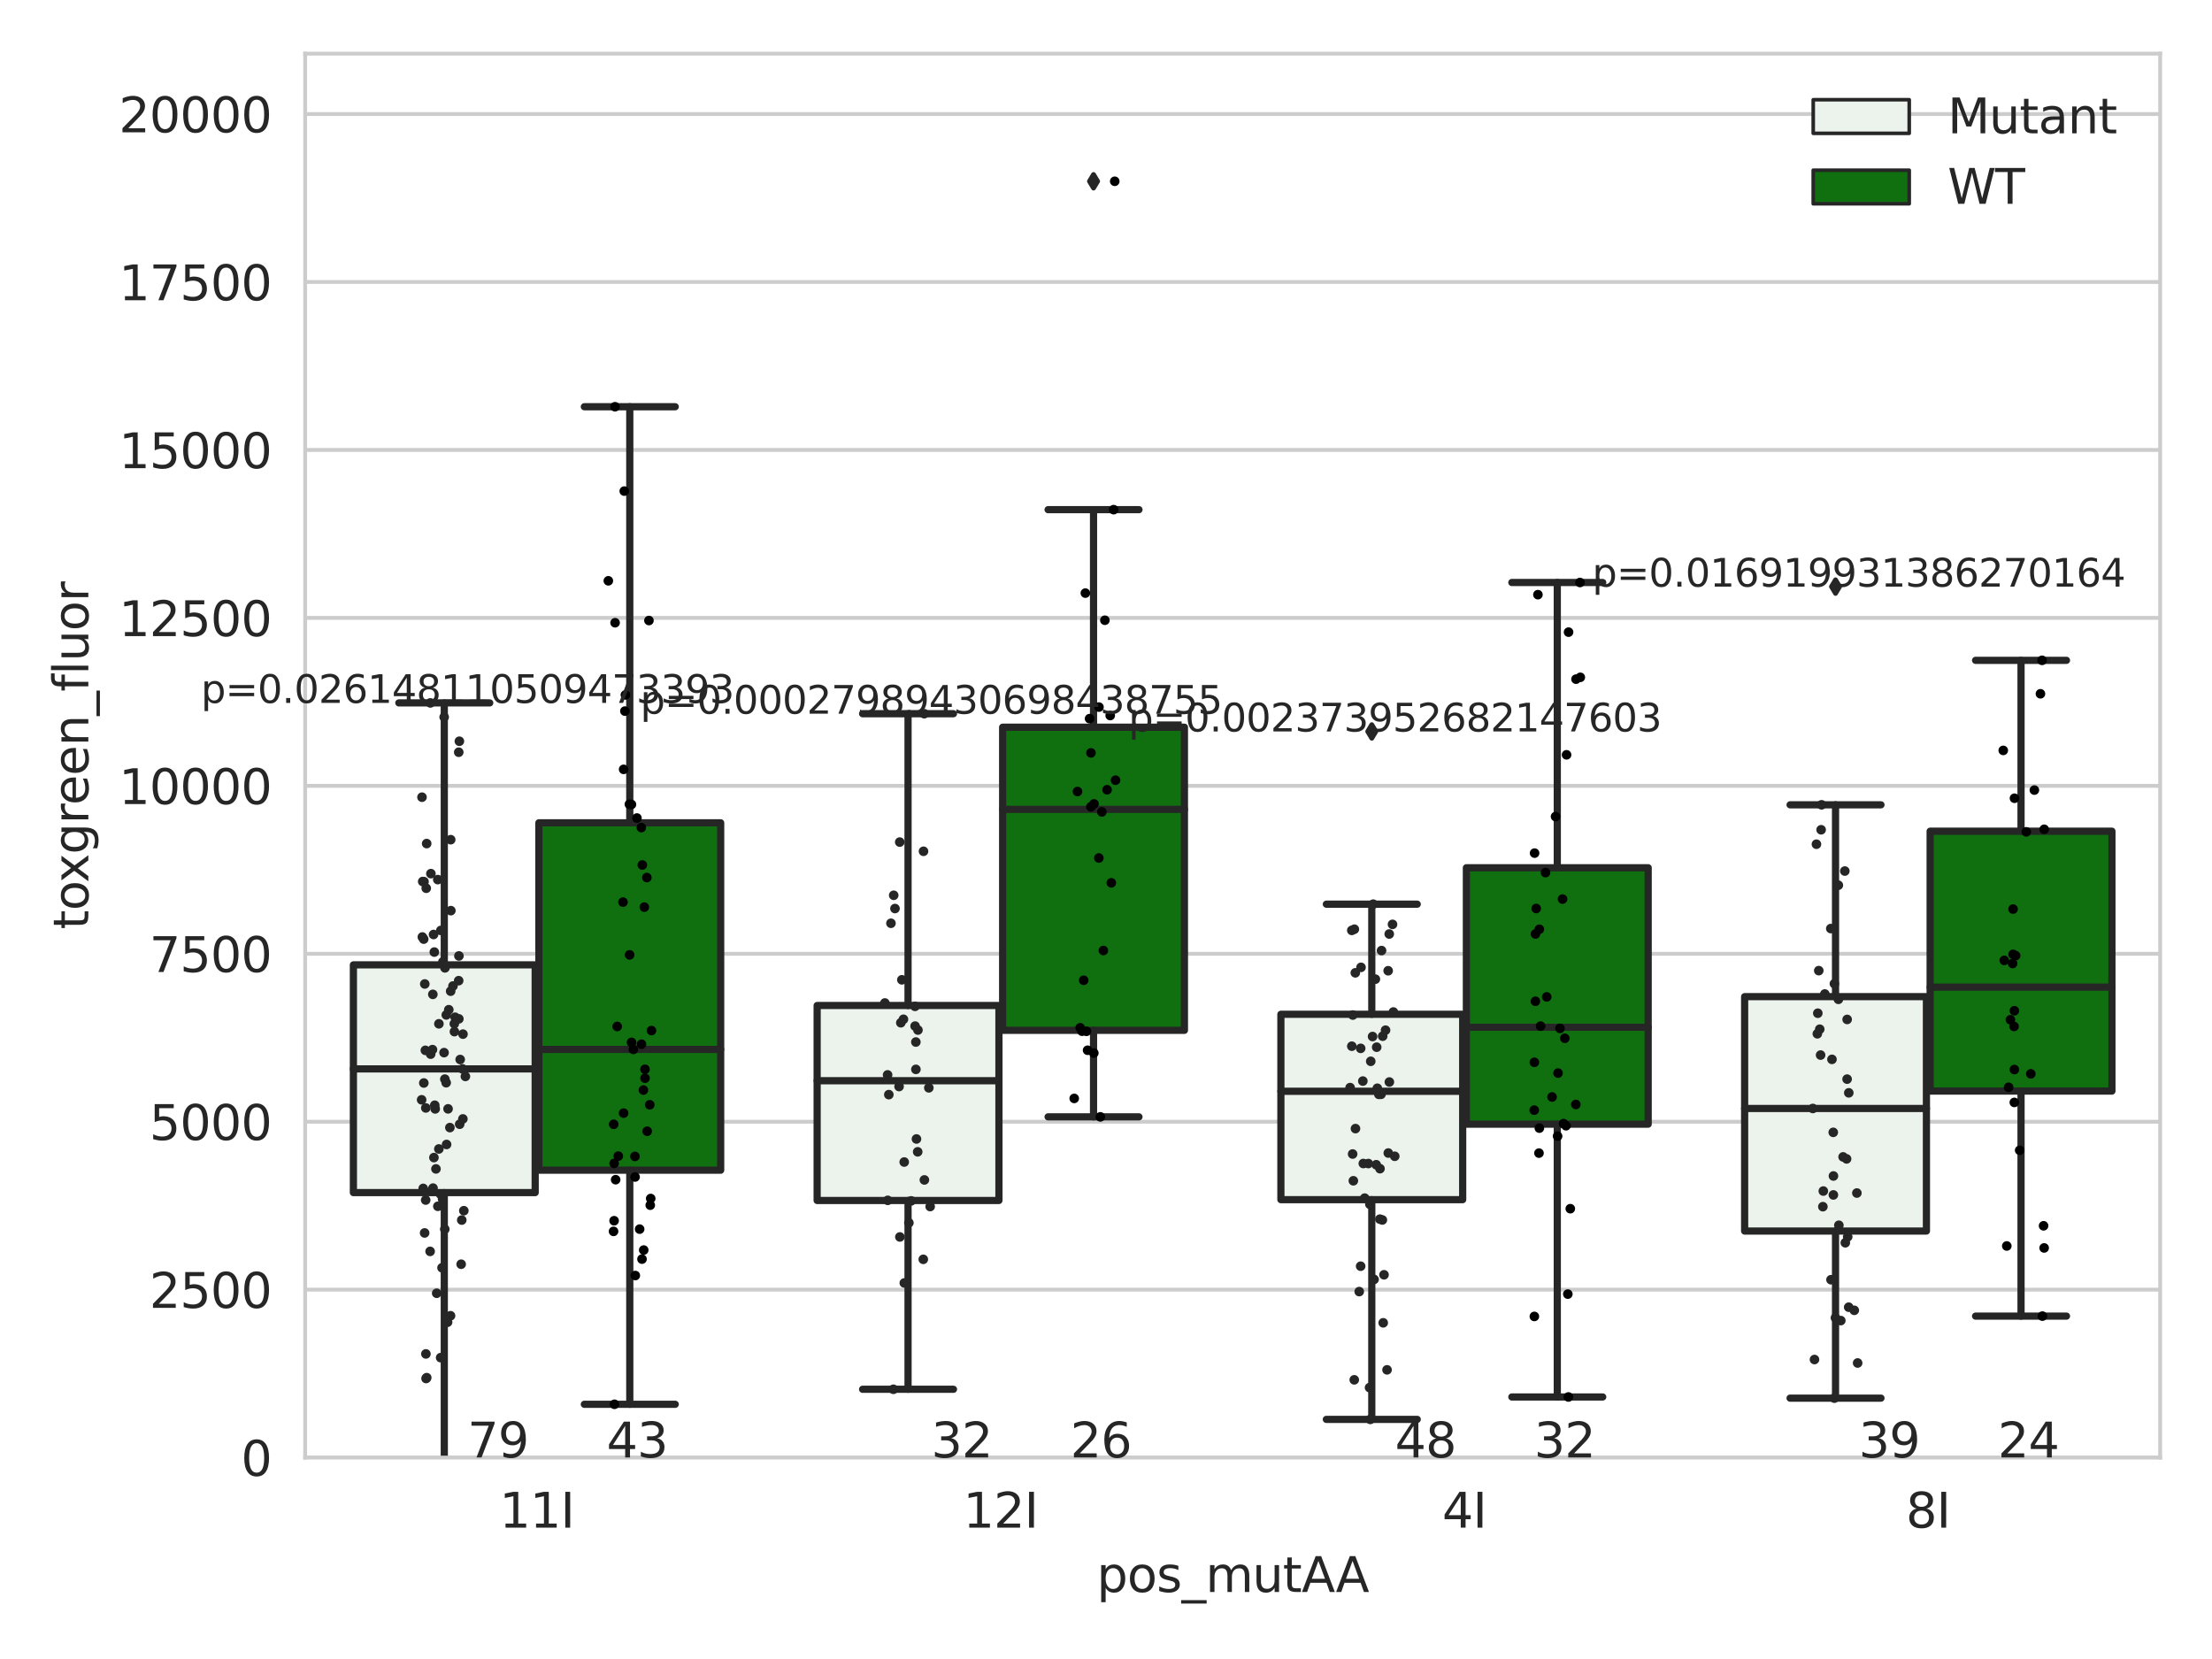 <?xml version="1.0" encoding="utf-8" standalone="no"?>
<!DOCTYPE svg PUBLIC "-//W3C//DTD SVG 1.1//EN"
  "http://www.w3.org/Graphics/SVG/1.1/DTD/svg11.dtd">
<svg xmlns:xlink="http://www.w3.org/1999/xlink" width="460.8pt" height="345.6pt" viewBox="0 0 460.8 345.6" xmlns="http://www.w3.org/2000/svg" version="1.1">
 <defs>
  <style type="text/css">*{stroke-linejoin: round; stroke-linecap: butt}</style>
 </defs>
 <g id="figure_1">
  <g id="patch_1">
   <path d="M 0 345.6 
L 460.8 345.6 
L 460.8 0 
L 0 0 
z
" style="fill: #ffffff"/>
  </g>
  <g id="axes_1">
   <g id="patch_2">
    <path d="M 63.571 303.64 
L 450 303.64 
L 450 11.177 
L 63.571 11.177 
z
" style="fill: #ffffff"/>
   </g>
   <g id="matplotlib.axis_1">
    <g id="xtick_1">
     <g id="text_1">
      <!-- 11I -->
      <g style="fill: #262626" transform="translate(104.037 318.238)scale(0.1 -0.1)">
       <defs>
        <path id="DejaVuSans-31" d="M 794 531 
L 1825 531 
L 1825 4091 
L 703 3866 
L 703 4441 
L 1819 4666 
L 2450 4666 
L 2450 531 
L 3481 531 
L 3481 0 
L 794 0 
L 794 531 
z
" transform="scale(0.016)"/>
        <path id="DejaVuSans-49" d="M 628 4666 
L 1259 4666 
L 1259 0 
L 628 0 
L 628 4666 
z
" transform="scale(0.016)"/>
       </defs>
       <use xlink:href="#DejaVuSans-31"/>
       <use xlink:href="#DejaVuSans-31" x="63.623"/>
       <use xlink:href="#DejaVuSans-49" x="127.246"/>
      </g>
     </g>
    </g>
    <g id="xtick_2">
     <g id="text_2">
      <!-- 12I -->
      <g style="fill: #262626" transform="translate(200.645 318.238)scale(0.1 -0.1)">
       <defs>
        <path id="DejaVuSans-32" d="M 1228 531 
L 3431 531 
L 3431 0 
L 469 0 
L 469 531 
Q 828 903 1448 1529 
Q 2069 2156 2228 2338 
Q 2531 2678 2651 2914 
Q 2772 3150 2772 3378 
Q 2772 3750 2511 3984 
Q 2250 4219 1831 4219 
Q 1534 4219 1204 4116 
Q 875 4013 500 3803 
L 500 4441 
Q 881 4594 1212 4672 
Q 1544 4750 1819 4750 
Q 2544 4750 2975 4387 
Q 3406 4025 3406 3419 
Q 3406 3131 3298 2873 
Q 3191 2616 2906 2266 
Q 2828 2175 2409 1742 
Q 1991 1309 1228 531 
z
" transform="scale(0.016)"/>
       </defs>
       <use xlink:href="#DejaVuSans-31"/>
       <use xlink:href="#DejaVuSans-32" x="63.623"/>
       <use xlink:href="#DejaVuSans-49" x="127.246"/>
      </g>
     </g>
    </g>
    <g id="xtick_3">
     <g id="text_3">
      <!-- 4I -->
      <g style="fill: #262626" transform="translate(300.433 318.238)scale(0.1 -0.1)">
       <defs>
        <path id="DejaVuSans-34" d="M 2419 4116 
L 825 1625 
L 2419 1625 
L 2419 4116 
z
M 2253 4666 
L 3047 4666 
L 3047 1625 
L 3713 1625 
L 3713 1100 
L 3047 1100 
L 3047 0 
L 2419 0 
L 2419 1100 
L 313 1100 
L 313 1709 
L 2253 4666 
z
" transform="scale(0.016)"/>
       </defs>
       <use xlink:href="#DejaVuSans-34"/>
       <use xlink:href="#DejaVuSans-49" x="63.623"/>
      </g>
     </g>
    </g>
    <g id="xtick_4">
     <g id="text_4">
      <!-- 8I -->
      <g style="fill: #262626" transform="translate(397.04 318.238)scale(0.1 -0.1)">
       <defs>
        <path id="DejaVuSans-38" d="M 2034 2216 
Q 1584 2216 1326 1975 
Q 1069 1734 1069 1313 
Q 1069 891 1326 650 
Q 1584 409 2034 409 
Q 2484 409 2743 651 
Q 3003 894 3003 1313 
Q 3003 1734 2745 1975 
Q 2488 2216 2034 2216 
z
M 1403 2484 
Q 997 2584 770 2862 
Q 544 3141 544 3541 
Q 544 4100 942 4425 
Q 1341 4750 2034 4750 
Q 2731 4750 3128 4425 
Q 3525 4100 3525 3541 
Q 3525 3141 3298 2862 
Q 3072 2584 2669 2484 
Q 3125 2378 3379 2068 
Q 3634 1759 3634 1313 
Q 3634 634 3220 271 
Q 2806 -91 2034 -91 
Q 1263 -91 848 271 
Q 434 634 434 1313 
Q 434 1759 690 2068 
Q 947 2378 1403 2484 
z
M 1172 3481 
Q 1172 3119 1398 2916 
Q 1625 2713 2034 2713 
Q 2441 2713 2670 2916 
Q 2900 3119 2900 3481 
Q 2900 3844 2670 4047 
Q 2441 4250 2034 4250 
Q 1625 4250 1398 4047 
Q 1172 3844 1172 3481 
z
" transform="scale(0.016)"/>
       </defs>
       <use xlink:href="#DejaVuSans-38"/>
       <use xlink:href="#DejaVuSans-49" x="63.623"/>
      </g>
     </g>
    </g>
    <g id="text_5">
     <!-- pos_mutAA -->
     <g style="fill: #262626" transform="translate(228.47 331.638)scale(0.1 -0.1)">
      <defs>
       <path id="DejaVuSans-70" d="M 1159 525 
L 1159 -1331 
L 581 -1331 
L 581 3500 
L 1159 3500 
L 1159 2969 
Q 1341 3281 1617 3432 
Q 1894 3584 2278 3584 
Q 2916 3584 3314 3078 
Q 3713 2572 3713 1747 
Q 3713 922 3314 415 
Q 2916 -91 2278 -91 
Q 1894 -91 1617 61 
Q 1341 213 1159 525 
z
M 3116 1747 
Q 3116 2381 2855 2742 
Q 2594 3103 2138 3103 
Q 1681 3103 1420 2742 
Q 1159 2381 1159 1747 
Q 1159 1113 1420 752 
Q 1681 391 2138 391 
Q 2594 391 2855 752 
Q 3116 1113 3116 1747 
z
" transform="scale(0.016)"/>
       <path id="DejaVuSans-6f" d="M 1959 3097 
Q 1497 3097 1228 2736 
Q 959 2375 959 1747 
Q 959 1119 1226 758 
Q 1494 397 1959 397 
Q 2419 397 2687 759 
Q 2956 1122 2956 1747 
Q 2956 2369 2687 2733 
Q 2419 3097 1959 3097 
z
M 1959 3584 
Q 2709 3584 3137 3096 
Q 3566 2609 3566 1747 
Q 3566 888 3137 398 
Q 2709 -91 1959 -91 
Q 1206 -91 779 398 
Q 353 888 353 1747 
Q 353 2609 779 3096 
Q 1206 3584 1959 3584 
z
" transform="scale(0.016)"/>
       <path id="DejaVuSans-73" d="M 2834 3397 
L 2834 2853 
Q 2591 2978 2328 3040 
Q 2066 3103 1784 3103 
Q 1356 3103 1142 2972 
Q 928 2841 928 2578 
Q 928 2378 1081 2264 
Q 1234 2150 1697 2047 
L 1894 2003 
Q 2506 1872 2764 1633 
Q 3022 1394 3022 966 
Q 3022 478 2636 193 
Q 2250 -91 1575 -91 
Q 1294 -91 989 -36 
Q 684 19 347 128 
L 347 722 
Q 666 556 975 473 
Q 1284 391 1588 391 
Q 1994 391 2212 530 
Q 2431 669 2431 922 
Q 2431 1156 2273 1281 
Q 2116 1406 1581 1522 
L 1381 1569 
Q 847 1681 609 1914 
Q 372 2147 372 2553 
Q 372 3047 722 3315 
Q 1072 3584 1716 3584 
Q 2034 3584 2315 3537 
Q 2597 3491 2834 3397 
z
" transform="scale(0.016)"/>
       <path id="DejaVuSans-5f" d="M 3263 -1063 
L 3263 -1509 
L -63 -1509 
L -63 -1063 
L 3263 -1063 
z
" transform="scale(0.016)"/>
       <path id="DejaVuSans-6d" d="M 3328 2828 
Q 3544 3216 3844 3400 
Q 4144 3584 4550 3584 
Q 5097 3584 5394 3201 
Q 5691 2819 5691 2113 
L 5691 0 
L 5113 0 
L 5113 2094 
Q 5113 2597 4934 2840 
Q 4756 3084 4391 3084 
Q 3944 3084 3684 2787 
Q 3425 2491 3425 1978 
L 3425 0 
L 2847 0 
L 2847 2094 
Q 2847 2600 2669 2842 
Q 2491 3084 2119 3084 
Q 1678 3084 1418 2786 
Q 1159 2488 1159 1978 
L 1159 0 
L 581 0 
L 581 3500 
L 1159 3500 
L 1159 2956 
Q 1356 3278 1631 3431 
Q 1906 3584 2284 3584 
Q 2666 3584 2933 3390 
Q 3200 3197 3328 2828 
z
" transform="scale(0.016)"/>
       <path id="DejaVuSans-75" d="M 544 1381 
L 544 3500 
L 1119 3500 
L 1119 1403 
Q 1119 906 1312 657 
Q 1506 409 1894 409 
Q 2359 409 2629 706 
Q 2900 1003 2900 1516 
L 2900 3500 
L 3475 3500 
L 3475 0 
L 2900 0 
L 2900 538 
Q 2691 219 2414 64 
Q 2138 -91 1772 -91 
Q 1169 -91 856 284 
Q 544 659 544 1381 
z
M 1991 3584 
L 1991 3584 
z
" transform="scale(0.016)"/>
       <path id="DejaVuSans-74" d="M 1172 4494 
L 1172 3500 
L 2356 3500 
L 2356 3053 
L 1172 3053 
L 1172 1153 
Q 1172 725 1289 603 
Q 1406 481 1766 481 
L 2356 481 
L 2356 0 
L 1766 0 
Q 1100 0 847 248 
Q 594 497 594 1153 
L 594 3053 
L 172 3053 
L 172 3500 
L 594 3500 
L 594 4494 
L 1172 4494 
z
" transform="scale(0.016)"/>
       <path id="DejaVuSans-41" d="M 2188 4044 
L 1331 1722 
L 3047 1722 
L 2188 4044 
z
M 1831 4666 
L 2547 4666 
L 4325 0 
L 3669 0 
L 3244 1197 
L 1141 1197 
L 716 0 
L 50 0 
L 1831 4666 
z
" transform="scale(0.016)"/>
      </defs>
      <use xlink:href="#DejaVuSans-70"/>
      <use xlink:href="#DejaVuSans-6f" x="63.477"/>
      <use xlink:href="#DejaVuSans-73" x="124.658"/>
      <use xlink:href="#DejaVuSans-5f" x="176.758"/>
      <use xlink:href="#DejaVuSans-6d" x="226.758"/>
      <use xlink:href="#DejaVuSans-75" x="324.17"/>
      <use xlink:href="#DejaVuSans-74" x="387.549"/>
      <use xlink:href="#DejaVuSans-41" x="426.758"/>
      <use xlink:href="#DejaVuSans-41" x="497.916"/>
     </g>
    </g>
   </g>
   <g id="matplotlib.axis_2">
    <g id="ytick_1">
     <g id="line2d_1">
      <path d="M 63.571 303.64 
L 450 303.64 
" clip-path="url(#p10ba80a2ca)" style="fill: none; stroke: #cccccc; stroke-width: 0.8; stroke-linecap: round"/>
     </g>
     <g id="text_6">
      <!-- 0 -->
      <g style="fill: #262626" transform="translate(50.209 307.439)scale(0.1 -0.1)">
       <defs>
        <path id="DejaVuSans-30" d="M 2034 4250 
Q 1547 4250 1301 3770 
Q 1056 3291 1056 2328 
Q 1056 1369 1301 889 
Q 1547 409 2034 409 
Q 2525 409 2770 889 
Q 3016 1369 3016 2328 
Q 3016 3291 2770 3770 
Q 2525 4250 2034 4250 
z
M 2034 4750 
Q 2819 4750 3233 4129 
Q 3647 3509 3647 2328 
Q 3647 1150 3233 529 
Q 2819 -91 2034 -91 
Q 1250 -91 836 529 
Q 422 1150 422 2328 
Q 422 3509 836 4129 
Q 1250 4750 2034 4750 
z
" transform="scale(0.016)"/>
       </defs>
       <use xlink:href="#DejaVuSans-30"/>
      </g>
     </g>
    </g>
    <g id="ytick_2">
     <g id="line2d_2">
      <path d="M 63.571 268.655 
L 450 268.655 
" clip-path="url(#p10ba80a2ca)" style="fill: none; stroke: #cccccc; stroke-width: 0.8; stroke-linecap: round"/>
     </g>
     <g id="text_7">
      <!-- 2500 -->
      <g style="fill: #262626" transform="translate(31.121 272.455)scale(0.1 -0.1)">
       <defs>
        <path id="DejaVuSans-35" d="M 691 4666 
L 3169 4666 
L 3169 4134 
L 1269 4134 
L 1269 2991 
Q 1406 3038 1543 3061 
Q 1681 3084 1819 3084 
Q 2600 3084 3056 2656 
Q 3513 2228 3513 1497 
Q 3513 744 3044 326 
Q 2575 -91 1722 -91 
Q 1428 -91 1123 -41 
Q 819 9 494 109 
L 494 744 
Q 775 591 1075 516 
Q 1375 441 1709 441 
Q 2250 441 2565 725 
Q 2881 1009 2881 1497 
Q 2881 1984 2565 2268 
Q 2250 2553 1709 2553 
Q 1456 2553 1204 2497 
Q 953 2441 691 2322 
L 691 4666 
z
" transform="scale(0.016)"/>
       </defs>
       <use xlink:href="#DejaVuSans-32"/>
       <use xlink:href="#DejaVuSans-35" x="63.623"/>
       <use xlink:href="#DejaVuSans-30" x="127.246"/>
       <use xlink:href="#DejaVuSans-30" x="190.869"/>
      </g>
     </g>
    </g>
    <g id="ytick_3">
     <g id="line2d_3">
      <path d="M 63.571 233.671 
L 450 233.671 
" clip-path="url(#p10ba80a2ca)" style="fill: none; stroke: #cccccc; stroke-width: 0.8; stroke-linecap: round"/>
     </g>
     <g id="text_8">
      <!-- 5000 -->
      <g style="fill: #262626" transform="translate(31.121 237.47)scale(0.1 -0.1)">
       <use xlink:href="#DejaVuSans-35"/>
       <use xlink:href="#DejaVuSans-30" x="63.623"/>
       <use xlink:href="#DejaVuSans-30" x="127.246"/>
       <use xlink:href="#DejaVuSans-30" x="190.869"/>
      </g>
     </g>
    </g>
    <g id="ytick_4">
     <g id="line2d_4">
      <path d="M 63.571 198.686 
L 450 198.686 
" clip-path="url(#p10ba80a2ca)" style="fill: none; stroke: #cccccc; stroke-width: 0.8; stroke-linecap: round"/>
     </g>
     <g id="text_9">
      <!-- 7500 -->
      <g style="fill: #262626" transform="translate(31.121 202.486)scale(0.1 -0.1)">
       <defs>
        <path id="DejaVuSans-37" d="M 525 4666 
L 3525 4666 
L 3525 4397 
L 1831 0 
L 1172 0 
L 2766 4134 
L 525 4134 
L 525 4666 
z
" transform="scale(0.016)"/>
       </defs>
       <use xlink:href="#DejaVuSans-37"/>
       <use xlink:href="#DejaVuSans-35" x="63.623"/>
       <use xlink:href="#DejaVuSans-30" x="127.246"/>
       <use xlink:href="#DejaVuSans-30" x="190.869"/>
      </g>
     </g>
    </g>
    <g id="ytick_5">
     <g id="line2d_5">
      <path d="M 63.571 163.702 
L 450 163.702 
" clip-path="url(#p10ba80a2ca)" style="fill: none; stroke: #cccccc; stroke-width: 0.8; stroke-linecap: round"/>
     </g>
     <g id="text_10">
      <!-- 10000 -->
      <g style="fill: #262626" transform="translate(24.759 167.501)scale(0.1 -0.1)">
       <use xlink:href="#DejaVuSans-31"/>
       <use xlink:href="#DejaVuSans-30" x="63.623"/>
       <use xlink:href="#DejaVuSans-30" x="127.246"/>
       <use xlink:href="#DejaVuSans-30" x="190.869"/>
       <use xlink:href="#DejaVuSans-30" x="254.492"/>
      </g>
     </g>
    </g>
    <g id="ytick_6">
     <g id="line2d_6">
      <path d="M 63.571 128.717 
L 450 128.717 
" clip-path="url(#p10ba80a2ca)" style="fill: none; stroke: #cccccc; stroke-width: 0.8; stroke-linecap: round"/>
     </g>
     <g id="text_11">
      <!-- 12500 -->
      <g style="fill: #262626" transform="translate(24.759 132.516)scale(0.1 -0.1)">
       <use xlink:href="#DejaVuSans-31"/>
       <use xlink:href="#DejaVuSans-32" x="63.623"/>
       <use xlink:href="#DejaVuSans-35" x="127.246"/>
       <use xlink:href="#DejaVuSans-30" x="190.869"/>
       <use xlink:href="#DejaVuSans-30" x="254.492"/>
      </g>
     </g>
    </g>
    <g id="ytick_7">
     <g id="line2d_7">
      <path d="M 63.571 93.733 
L 450 93.733 
" clip-path="url(#p10ba80a2ca)" style="fill: none; stroke: #cccccc; stroke-width: 0.8; stroke-linecap: round"/>
     </g>
     <g id="text_12">
      <!-- 15000 -->
      <g style="fill: #262626" transform="translate(24.759 97.532)scale(0.1 -0.1)">
       <use xlink:href="#DejaVuSans-31"/>
       <use xlink:href="#DejaVuSans-35" x="63.623"/>
       <use xlink:href="#DejaVuSans-30" x="127.246"/>
       <use xlink:href="#DejaVuSans-30" x="190.869"/>
       <use xlink:href="#DejaVuSans-30" x="254.492"/>
      </g>
     </g>
    </g>
    <g id="ytick_8">
     <g id="line2d_8">
      <path d="M 63.571 58.748 
L 450 58.748 
" clip-path="url(#p10ba80a2ca)" style="fill: none; stroke: #cccccc; stroke-width: 0.8; stroke-linecap: round"/>
     </g>
     <g id="text_13">
      <!-- 17500 -->
      <g style="fill: #262626" transform="translate(24.759 62.547)scale(0.1 -0.1)">
       <use xlink:href="#DejaVuSans-31"/>
       <use xlink:href="#DejaVuSans-37" x="63.623"/>
       <use xlink:href="#DejaVuSans-35" x="127.246"/>
       <use xlink:href="#DejaVuSans-30" x="190.869"/>
       <use xlink:href="#DejaVuSans-30" x="254.492"/>
      </g>
     </g>
    </g>
    <g id="ytick_9">
     <g id="line2d_9">
      <path d="M 63.571 23.763 
L 450 23.763 
" clip-path="url(#p10ba80a2ca)" style="fill: none; stroke: #cccccc; stroke-width: 0.8; stroke-linecap: round"/>
     </g>
     <g id="text_14">
      <!-- 20000 -->
      <g style="fill: #262626" transform="translate(24.759 27.563)scale(0.1 -0.1)">
       <use xlink:href="#DejaVuSans-32"/>
       <use xlink:href="#DejaVuSans-30" x="63.623"/>
       <use xlink:href="#DejaVuSans-30" x="127.246"/>
       <use xlink:href="#DejaVuSans-30" x="190.869"/>
       <use xlink:href="#DejaVuSans-30" x="254.492"/>
      </g>
     </g>
    </g>
    <g id="text_15">
     <!-- toxgreen_fluor -->
     <g style="fill: #262626" transform="translate(18.401 193.603)rotate(-90)scale(0.1 -0.1)">
      <defs>
       <path id="DejaVuSans-78" d="M 3513 3500 
L 2247 1797 
L 3578 0 
L 2900 0 
L 1881 1375 
L 863 0 
L 184 0 
L 1544 1831 
L 300 3500 
L 978 3500 
L 1906 2253 
L 2834 3500 
L 3513 3500 
z
" transform="scale(0.016)"/>
       <path id="DejaVuSans-67" d="M 2906 1791 
Q 2906 2416 2648 2759 
Q 2391 3103 1925 3103 
Q 1463 3103 1205 2759 
Q 947 2416 947 1791 
Q 947 1169 1205 825 
Q 1463 481 1925 481 
Q 2391 481 2648 825 
Q 2906 1169 2906 1791 
z
M 3481 434 
Q 3481 -459 3084 -895 
Q 2688 -1331 1869 -1331 
Q 1566 -1331 1297 -1286 
Q 1028 -1241 775 -1147 
L 775 -588 
Q 1028 -725 1275 -790 
Q 1522 -856 1778 -856 
Q 2344 -856 2625 -561 
Q 2906 -266 2906 331 
L 2906 616 
Q 2728 306 2450 153 
Q 2172 0 1784 0 
Q 1141 0 747 490 
Q 353 981 353 1791 
Q 353 2603 747 3093 
Q 1141 3584 1784 3584 
Q 2172 3584 2450 3431 
Q 2728 3278 2906 2969 
L 2906 3500 
L 3481 3500 
L 3481 434 
z
" transform="scale(0.016)"/>
       <path id="DejaVuSans-72" d="M 2631 2963 
Q 2534 3019 2420 3045 
Q 2306 3072 2169 3072 
Q 1681 3072 1420 2755 
Q 1159 2438 1159 1844 
L 1159 0 
L 581 0 
L 581 3500 
L 1159 3500 
L 1159 2956 
Q 1341 3275 1631 3429 
Q 1922 3584 2338 3584 
Q 2397 3584 2469 3576 
Q 2541 3569 2628 3553 
L 2631 2963 
z
" transform="scale(0.016)"/>
       <path id="DejaVuSans-65" d="M 3597 1894 
L 3597 1613 
L 953 1613 
Q 991 1019 1311 708 
Q 1631 397 2203 397 
Q 2534 397 2845 478 
Q 3156 559 3463 722 
L 3463 178 
Q 3153 47 2828 -22 
Q 2503 -91 2169 -91 
Q 1331 -91 842 396 
Q 353 884 353 1716 
Q 353 2575 817 3079 
Q 1281 3584 2069 3584 
Q 2775 3584 3186 3129 
Q 3597 2675 3597 1894 
z
M 3022 2063 
Q 3016 2534 2758 2815 
Q 2500 3097 2075 3097 
Q 1594 3097 1305 2825 
Q 1016 2553 972 2059 
L 3022 2063 
z
" transform="scale(0.016)"/>
       <path id="DejaVuSans-6e" d="M 3513 2113 
L 3513 0 
L 2938 0 
L 2938 2094 
Q 2938 2591 2744 2837 
Q 2550 3084 2163 3084 
Q 1697 3084 1428 2787 
Q 1159 2491 1159 1978 
L 1159 0 
L 581 0 
L 581 3500 
L 1159 3500 
L 1159 2956 
Q 1366 3272 1645 3428 
Q 1925 3584 2291 3584 
Q 2894 3584 3203 3211 
Q 3513 2838 3513 2113 
z
" transform="scale(0.016)"/>
       <path id="DejaVuSans-66" d="M 2375 4863 
L 2375 4384 
L 1825 4384 
Q 1516 4384 1395 4259 
Q 1275 4134 1275 3809 
L 1275 3500 
L 2222 3500 
L 2222 3053 
L 1275 3053 
L 1275 0 
L 697 0 
L 697 3053 
L 147 3053 
L 147 3500 
L 697 3500 
L 697 3744 
Q 697 4328 969 4595 
Q 1241 4863 1831 4863 
L 2375 4863 
z
" transform="scale(0.016)"/>
       <path id="DejaVuSans-6c" d="M 603 4863 
L 1178 4863 
L 1178 0 
L 603 0 
L 603 4863 
z
" transform="scale(0.016)"/>
      </defs>
      <use xlink:href="#DejaVuSans-74"/>
      <use xlink:href="#DejaVuSans-6f" x="39.209"/>
      <use xlink:href="#DejaVuSans-78" x="97.266"/>
      <use xlink:href="#DejaVuSans-67" x="156.445"/>
      <use xlink:href="#DejaVuSans-72" x="219.922"/>
      <use xlink:href="#DejaVuSans-65" x="258.785"/>
      <use xlink:href="#DejaVuSans-65" x="320.309"/>
      <use xlink:href="#DejaVuSans-6e" x="381.832"/>
      <use xlink:href="#DejaVuSans-5f" x="445.211"/>
      <use xlink:href="#DejaVuSans-66" x="495.211"/>
      <use xlink:href="#DejaVuSans-6c" x="530.416"/>
      <use xlink:href="#DejaVuSans-75" x="558.199"/>
      <use xlink:href="#DejaVuSans-6f" x="621.578"/>
      <use xlink:href="#DejaVuSans-72" x="682.76"/>
     </g>
    </g>
   </g>
   <g id="patch_3">
    <path d="M 73.618 248.442 
L 111.488 248.442 
L 111.488 200.998 
L 73.618 200.998 
L 73.618 248.442 
z
" clip-path="url(#p10ba80a2ca)" style="fill: #ecf2ec; stroke: #262626; stroke-width: 1.5; stroke-linejoin: miter"/>
   </g>
   <g id="patch_4">
    <path d="M 112.261 243.774 
L 150.131 243.774 
L 150.131 171.404 
L 112.261 171.404 
L 112.261 243.774 
z
" clip-path="url(#p10ba80a2ca)" style="fill: #107010; stroke: #262626; stroke-width: 1.5; stroke-linejoin: miter"/>
   </g>
   <g id="patch_5">
    <path d="M 170.226 250.083 
L 208.096 250.083 
L 208.096 209.466 
L 170.226 209.466 
L 170.226 250.083 
z
" clip-path="url(#p10ba80a2ca)" style="fill: #ecf2ec; stroke: #262626; stroke-width: 1.5; stroke-linejoin: miter"/>
   </g>
   <g id="patch_6">
    <path d="M 208.868 214.639 
L 246.738 214.639 
L 246.738 151.492 
L 208.868 151.492 
L 208.868 214.639 
z
" clip-path="url(#p10ba80a2ca)" style="fill: #107010; stroke: #262626; stroke-width: 1.5; stroke-linejoin: miter"/>
   </g>
   <g id="patch_7">
    <path d="M 266.833 249.913 
L 304.703 249.913 
L 304.703 211.293 
L 266.833 211.293 
L 266.833 249.913 
z
" clip-path="url(#p10ba80a2ca)" style="fill: #ecf2ec; stroke: #262626; stroke-width: 1.5; stroke-linejoin: miter"/>
   </g>
   <g id="patch_8">
    <path d="M 305.476 234.181 
L 343.346 234.181 
L 343.346 180.764 
L 305.476 180.764 
L 305.476 234.181 
z
" clip-path="url(#p10ba80a2ca)" style="fill: #107010; stroke: #262626; stroke-width: 1.5; stroke-linejoin: miter"/>
   </g>
   <g id="patch_9">
    <path d="M 363.44 256.448 
L 401.31 256.448 
L 401.31 207.623 
L 363.44 207.623 
L 363.44 256.448 
z
" clip-path="url(#p10ba80a2ca)" style="fill: #ecf2ec; stroke: #262626; stroke-width: 1.5; stroke-linejoin: miter"/>
   </g>
   <g id="patch_10">
    <path d="M 402.083 227.291 
L 439.953 227.291 
L 439.953 173.156 
L 402.083 173.156 
L 402.083 227.291 
z
" clip-path="url(#p10ba80a2ca)" style="fill: #107010; stroke: #262626; stroke-width: 1.5; stroke-linejoin: miter"/>
   </g>
   <g id="patch_11">
    <path d="M 111.875 303.64 
L 111.875 303.64 
L 111.875 303.64 
L 111.875 303.64 
z
" clip-path="url(#p10ba80a2ca)" style="fill: #ecf2ec; stroke: #262626; stroke-width: 0.75; stroke-linejoin: miter"/>
   </g>
   <g id="patch_12">
    <path d="M 111.875 303.64 
L 111.875 303.64 
L 111.875 303.64 
L 111.875 303.64 
z
" clip-path="url(#p10ba80a2ca)" style="fill: #107010; stroke: #262626; stroke-width: 0.75; stroke-linejoin: miter"/>
   </g>
   <g id="PathCollection_1"/>
   <g id="PathCollection_2"/>
   <g id="line2d_10">
    <path d="M 92.553 248.442 
L 92.553 307.454 
" clip-path="url(#p10ba80a2ca)" style="fill: none; stroke: #262626; stroke-width: 1.5; stroke-linecap: round"/>
   </g>
   <g id="line2d_11">
    <path d="M 92.553 200.998 
L 92.553 146.428 
" clip-path="url(#p10ba80a2ca)" style="fill: none; stroke: #262626; stroke-width: 1.5; stroke-linecap: round"/>
   </g>
   <g id="line2d_12">
    <path d="M 83.086 307.454 
L 102.021 307.454 
" clip-path="url(#p10ba80a2ca)" style="fill: none; stroke: #262626; stroke-width: 1.5; stroke-linecap: round"/>
   </g>
   <g id="line2d_13">
    <path d="M 83.086 146.428 
L 102.021 146.428 
" clip-path="url(#p10ba80a2ca)" style="fill: none; stroke: #262626; stroke-width: 1.5; stroke-linecap: round"/>
   </g>
   <g id="line2d_14"/>
   <g id="line2d_15">
    <path d="M 131.196 243.774 
L 131.196 292.539 
" clip-path="url(#p10ba80a2ca)" style="fill: none; stroke: #262626; stroke-width: 1.5; stroke-linecap: round"/>
   </g>
   <g id="line2d_16">
    <path d="M 131.196 171.404 
L 131.196 84.732 
" clip-path="url(#p10ba80a2ca)" style="fill: none; stroke: #262626; stroke-width: 1.5; stroke-linecap: round"/>
   </g>
   <g id="line2d_17">
    <path d="M 121.729 292.539 
L 140.664 292.539 
" clip-path="url(#p10ba80a2ca)" style="fill: none; stroke: #262626; stroke-width: 1.5; stroke-linecap: round"/>
   </g>
   <g id="line2d_18">
    <path d="M 121.729 84.732 
L 140.664 84.732 
" clip-path="url(#p10ba80a2ca)" style="fill: none; stroke: #262626; stroke-width: 1.5; stroke-linecap: round"/>
   </g>
   <g id="line2d_19"/>
   <g id="line2d_20">
    <path d="M 189.161 250.083 
L 189.161 289.411 
" clip-path="url(#p10ba80a2ca)" style="fill: none; stroke: #262626; stroke-width: 1.5; stroke-linecap: round"/>
   </g>
   <g id="line2d_21">
    <path d="M 189.161 209.466 
L 189.161 148.679 
" clip-path="url(#p10ba80a2ca)" style="fill: none; stroke: #262626; stroke-width: 1.5; stroke-linecap: round"/>
   </g>
   <g id="line2d_22">
    <path d="M 179.693 289.411 
L 198.628 289.411 
" clip-path="url(#p10ba80a2ca)" style="fill: none; stroke: #262626; stroke-width: 1.5; stroke-linecap: round"/>
   </g>
   <g id="line2d_23">
    <path d="M 179.693 148.679 
L 198.628 148.679 
" clip-path="url(#p10ba80a2ca)" style="fill: none; stroke: #262626; stroke-width: 1.5; stroke-linecap: round"/>
   </g>
   <g id="line2d_24">
    <defs>
     <path id="m12cdd7ffb2" d="M -0 1.414 
L 0.849 0 
L 0 -1.414 
L -0.849 -0 
z
" style="stroke: #262626; stroke-linejoin: miter"/>
    </defs>
    <g clip-path="url(#p10ba80a2ca)">
     <use xlink:href="#m12cdd7ffb2" x="189.161" y="322.006" style="fill: #262626; stroke: #262626; stroke-linejoin: miter"/>
    </g>
   </g>
   <g id="line2d_25">
    <path d="M 227.803 214.639 
L 227.803 232.662 
" clip-path="url(#p10ba80a2ca)" style="fill: none; stroke: #262626; stroke-width: 1.5; stroke-linecap: round"/>
   </g>
   <g id="line2d_26">
    <path d="M 227.803 151.492 
L 227.803 106.173 
" clip-path="url(#p10ba80a2ca)" style="fill: none; stroke: #262626; stroke-width: 1.5; stroke-linecap: round"/>
   </g>
   <g id="line2d_27">
    <path d="M 218.336 232.662 
L 237.271 232.662 
" clip-path="url(#p10ba80a2ca)" style="fill: none; stroke: #262626; stroke-width: 1.5; stroke-linecap: round"/>
   </g>
   <g id="line2d_28">
    <path d="M 218.336 106.173 
L 237.271 106.173 
" clip-path="url(#p10ba80a2ca)" style="fill: none; stroke: #262626; stroke-width: 1.5; stroke-linecap: round"/>
   </g>
   <g id="line2d_29">
    <g clip-path="url(#p10ba80a2ca)">
     <use xlink:href="#m12cdd7ffb2" x="227.803" y="363.145" style="fill: #262626; stroke: #262626; stroke-linejoin: miter"/>
     <use xlink:href="#m12cdd7ffb2" x="227.803" y="37.765" style="fill: #262626; stroke: #262626; stroke-linejoin: miter"/>
    </g>
   </g>
   <g id="line2d_30">
    <path d="M 285.768 249.913 
L 285.768 295.684 
" clip-path="url(#p10ba80a2ca)" style="fill: none; stroke: #262626; stroke-width: 1.5; stroke-linecap: round"/>
   </g>
   <g id="line2d_31">
    <path d="M 285.768 211.293 
L 285.768 188.357 
" clip-path="url(#p10ba80a2ca)" style="fill: none; stroke: #262626; stroke-width: 1.5; stroke-linecap: round"/>
   </g>
   <g id="line2d_32">
    <path d="M 276.3 295.684 
L 295.235 295.684 
" clip-path="url(#p10ba80a2ca)" style="fill: none; stroke: #262626; stroke-width: 1.5; stroke-linecap: round"/>
   </g>
   <g id="line2d_33">
    <path d="M 276.3 188.357 
L 295.235 188.357 
" clip-path="url(#p10ba80a2ca)" style="fill: none; stroke: #262626; stroke-width: 1.5; stroke-linecap: round"/>
   </g>
   <g id="line2d_34">
    <g clip-path="url(#p10ba80a2ca)">
     <use xlink:href="#m12cdd7ffb2" x="285.768" y="152.376" style="fill: #262626; stroke: #262626; stroke-linejoin: miter"/>
    </g>
   </g>
   <g id="line2d_35">
    <path d="M 324.411 234.181 
L 324.411 291.017 
" clip-path="url(#p10ba80a2ca)" style="fill: none; stroke: #262626; stroke-width: 1.5; stroke-linecap: round"/>
   </g>
   <g id="line2d_36">
    <path d="M 324.411 180.764 
L 324.411 121.346 
" clip-path="url(#p10ba80a2ca)" style="fill: none; stroke: #262626; stroke-width: 1.5; stroke-linecap: round"/>
   </g>
   <g id="line2d_37">
    <path d="M 314.943 291.017 
L 333.878 291.017 
" clip-path="url(#p10ba80a2ca)" style="fill: none; stroke: #262626; stroke-width: 1.5; stroke-linecap: round"/>
   </g>
   <g id="line2d_38">
    <path d="M 314.943 121.346 
L 333.878 121.346 
" clip-path="url(#p10ba80a2ca)" style="fill: none; stroke: #262626; stroke-width: 1.5; stroke-linecap: round"/>
   </g>
   <g id="line2d_39"/>
   <g id="line2d_40">
    <path d="M 382.375 256.448 
L 382.375 291.258 
" clip-path="url(#p10ba80a2ca)" style="fill: none; stroke: #262626; stroke-width: 1.5; stroke-linecap: round"/>
   </g>
   <g id="line2d_41">
    <path d="M 382.375 207.623 
L 382.375 167.657 
" clip-path="url(#p10ba80a2ca)" style="fill: none; stroke: #262626; stroke-width: 1.5; stroke-linecap: round"/>
   </g>
   <g id="line2d_42">
    <path d="M 372.907 291.258 
L 391.842 291.258 
" clip-path="url(#p10ba80a2ca)" style="fill: none; stroke: #262626; stroke-width: 1.5; stroke-linecap: round"/>
   </g>
   <g id="line2d_43">
    <path d="M 372.907 167.657 
L 391.842 167.657 
" clip-path="url(#p10ba80a2ca)" style="fill: none; stroke: #262626; stroke-width: 1.5; stroke-linecap: round"/>
   </g>
   <g id="line2d_44">
    <g clip-path="url(#p10ba80a2ca)">
     <use xlink:href="#m12cdd7ffb2" x="382.375" y="122.204" style="fill: #262626; stroke: #262626; stroke-linejoin: miter"/>
    </g>
   </g>
   <g id="line2d_45">
    <path d="M 421.018 227.291 
L 421.018 274.17 
" clip-path="url(#p10ba80a2ca)" style="fill: none; stroke: #262626; stroke-width: 1.5; stroke-linecap: round"/>
   </g>
   <g id="line2d_46">
    <path d="M 421.018 173.156 
L 421.018 137.56 
" clip-path="url(#p10ba80a2ca)" style="fill: none; stroke: #262626; stroke-width: 1.5; stroke-linecap: round"/>
   </g>
   <g id="line2d_47">
    <path d="M 411.55 274.17 
L 430.485 274.17 
" clip-path="url(#p10ba80a2ca)" style="fill: none; stroke: #262626; stroke-width: 1.5; stroke-linecap: round"/>
   </g>
   <g id="line2d_48">
    <path d="M 411.55 137.56 
L 430.485 137.56 
" clip-path="url(#p10ba80a2ca)" style="fill: none; stroke: #262626; stroke-width: 1.5; stroke-linecap: round"/>
   </g>
   <g id="line2d_49"/>
   <g id="line2d_50">
    <path d="M 73.618 222.674 
L 111.488 222.674 
" clip-path="url(#p10ba80a2ca)" style="fill: none; stroke: #262626; stroke-width: 1.5; stroke-linecap: round"/>
   </g>
   <g id="line2d_51">
    <path d="M 112.261 218.612 
L 150.131 218.612 
" clip-path="url(#p10ba80a2ca)" style="fill: none; stroke: #262626; stroke-width: 1.5; stroke-linecap: round"/>
   </g>
   <g id="line2d_52">
    <path d="M 170.226 225.134 
L 208.096 225.134 
" clip-path="url(#p10ba80a2ca)" style="fill: none; stroke: #262626; stroke-width: 1.5; stroke-linecap: round"/>
   </g>
   <g id="line2d_53">
    <path d="M 208.868 168.603 
L 246.738 168.603 
" clip-path="url(#p10ba80a2ca)" style="fill: none; stroke: #262626; stroke-width: 1.5; stroke-linecap: round"/>
   </g>
   <g id="line2d_54">
    <path d="M 266.833 227.334 
L 304.703 227.334 
" clip-path="url(#p10ba80a2ca)" style="fill: none; stroke: #262626; stroke-width: 1.5; stroke-linecap: round"/>
   </g>
   <g id="line2d_55">
    <path d="M 305.476 213.995 
L 343.346 213.995 
" clip-path="url(#p10ba80a2ca)" style="fill: none; stroke: #262626; stroke-width: 1.5; stroke-linecap: round"/>
   </g>
   <g id="line2d_56">
    <path d="M 363.44 230.917 
L 401.31 230.917 
" clip-path="url(#p10ba80a2ca)" style="fill: none; stroke: #262626; stroke-width: 1.5; stroke-linecap: round"/>
   </g>
   <g id="line2d_57">
    <path d="M 402.083 205.635 
L 439.953 205.635 
" clip-path="url(#p10ba80a2ca)" style="fill: none; stroke: #262626; stroke-width: 1.5; stroke-linecap: round"/>
   </g>
   <g id="patch_13">
    <path d="M 63.571 303.64 
L 63.571 11.177 
" style="fill: none; stroke: #cccccc; stroke-width: 0.8; stroke-linejoin: miter; stroke-linecap: square"/>
   </g>
   <g id="patch_14">
    <path d="M 450 303.64 
L 450 11.177 
" style="fill: none; stroke: #cccccc; stroke-width: 0.8; stroke-linejoin: miter; stroke-linecap: square"/>
   </g>
   <g id="patch_15">
    <path d="M 63.571 303.64 
L 450 303.64 
" style="fill: none; stroke: #cccccc; stroke-width: 0.8; stroke-linejoin: miter; stroke-linecap: square"/>
   </g>
   <g id="patch_16">
    <path d="M 63.571 11.177 
L 450 11.177 
" style="fill: none; stroke: #cccccc; stroke-width: 0.8; stroke-linejoin: miter; stroke-linecap: square"/>
   </g>
   <g id="PathCollection_3">
    <defs>
     <path id="C0_0_195679eb75" d="M 0 1 
C 0.265 1 0.52 0.895 0.707 0.707 
C 0.895 0.52 1 0.265 1 -0 
C 1 -0.265 0.895 -0.52 0.707 -0.707 
C 0.52 -0.895 0.265 -1 0 -1 
C -0.265 -1 -0.52 -0.895 -0.707 -0.707 
C -0.895 -0.52 -1 -0.265 -1 0 
C -1 0.265 -0.895 0.52 -0.707 0.707 
C -0.52 0.895 -0.265 1 0 1 
z
"/>
    </defs>
    <g clip-path="url(#p10ba80a2ca)">
     <use xlink:href="#C0_0_195679eb75" x="96.624" y="252.213" style="fill: #262626"/>
    </g>
    <g clip-path="url(#p10ba80a2ca)">
     <use xlink:href="#C0_0_195679eb75" x="88.29" y="225.607" style="fill: #262626"/>
    </g>
    <g clip-path="url(#p10ba80a2ca)">
     <use xlink:href="#C0_0_195679eb75" x="92.085" y="264.102" style="fill: #262626"/>
    </g>
    <g clip-path="url(#p10ba80a2ca)">
     <use xlink:href="#C0_0_195679eb75" x="96.193" y="254.164" style="fill: #262626"/>
    </g>
    <g clip-path="url(#p10ba80a2ca)">
     <use xlink:href="#C0_0_195679eb75" x="87.984" y="195.195" style="fill: #262626"/>
    </g>
    <g clip-path="url(#p10ba80a2ca)">
     <use xlink:href="#C0_0_195679eb75" x="90.568" y="230.24" style="fill: #262626"/>
    </g>
    <g clip-path="url(#p10ba80a2ca)">
     <use xlink:href="#C0_0_195679eb75" x="93.719" y="234.898" style="fill: #262626"/>
    </g>
    <g clip-path="url(#p10ba80a2ca)">
     <use xlink:href="#C0_0_195679eb75" x="93.854" y="274.093" style="fill: #262626"/>
    </g>
    <g clip-path="url(#p10ba80a2ca)">
     <use xlink:href="#C0_0_195679eb75" x="88.725" y="282.045" style="fill: #262626"/>
    </g>
    <g clip-path="url(#p10ba80a2ca)">
     <use xlink:href="#C0_0_195679eb75" x="95.863" y="220.715" style="fill: #262626"/>
    </g>
    <g clip-path="url(#p10ba80a2ca)">
     <use xlink:href="#C0_0_195679eb75" x="88.705" y="230.805" style="fill: #262626"/>
    </g>
    <g clip-path="url(#p10ba80a2ca)">
     <use xlink:href="#C0_0_195679eb75" x="95.565" y="156.703" style="fill: #262626"/>
    </g>
    <g clip-path="url(#p10ba80a2ca)">
     <use xlink:href="#C0_0_195679eb75" x="93.697" y="304.778" style="fill: #262626"/>
    </g>
    <g clip-path="url(#p10ba80a2ca)">
     <use xlink:href="#C0_0_195679eb75" x="93.923" y="189.704" style="fill: #262626"/>
    </g>
    <g clip-path="url(#p10ba80a2ca)">
     <use xlink:href="#C0_0_195679eb75" x="88.456" y="256.846" style="fill: #262626"/>
    </g>
    <g clip-path="url(#p10ba80a2ca)">
     <use xlink:href="#C0_0_195679eb75" x="91.422" y="239.349" style="fill: #262626"/>
    </g>
    <g clip-path="url(#p10ba80a2ca)">
     <use xlink:href="#C0_0_195679eb75" x="96.361" y="222.674" style="fill: #262626"/>
    </g>
    <g clip-path="url(#p10ba80a2ca)">
     <use xlink:href="#C0_0_195679eb75" x="92.946" y="225.551" style="fill: #262626"/>
    </g>
    <g clip-path="url(#p10ba80a2ca)">
     <use xlink:href="#C0_0_195679eb75" x="88.896" y="286.992" style="fill: #262626"/>
    </g>
    <g clip-path="url(#p10ba80a2ca)">
     <use xlink:href="#C0_0_195679eb75" x="92.527" y="149.383" style="fill: #262626"/>
    </g>
    <g clip-path="url(#p10ba80a2ca)">
     <use xlink:href="#C0_0_195679eb75" x="92.505" y="219.282" style="fill: #262626"/>
    </g>
    <g clip-path="url(#p10ba80a2ca)">
     <use xlink:href="#C0_0_195679eb75" x="96.427" y="233.092" style="fill: #262626"/>
    </g>
    <g clip-path="url(#p10ba80a2ca)">
     <use xlink:href="#C0_0_195679eb75" x="96.446" y="215.428" style="fill: #262626"/>
    </g>
    <g clip-path="url(#p10ba80a2ca)">
     <use xlink:href="#C0_0_195679eb75" x="88.883" y="175.733" style="fill: #262626"/>
    </g>
    <g clip-path="url(#p10ba80a2ca)">
     <use xlink:href="#C0_0_195679eb75" x="96.068" y="263.36" style="fill: #262626"/>
    </g>
    <g clip-path="url(#p10ba80a2ca)">
     <use xlink:href="#C0_0_195679eb75" x="89.601" y="260.686" style="fill: #262626"/>
    </g>
    <g clip-path="url(#p10ba80a2ca)">
     <use xlink:href="#C0_0_195679eb75" x="91.199" y="183.239" style="fill: #262626"/>
    </g>
    <g clip-path="url(#p10ba80a2ca)">
     <use xlink:href="#C0_0_195679eb75" x="89.764" y="181.996" style="fill: #262626"/>
    </g>
    <g clip-path="url(#p10ba80a2ca)">
     <use xlink:href="#C0_0_195679eb75" x="90.658" y="231.001" style="fill: #262626"/>
    </g>
    <g clip-path="url(#p10ba80a2ca)">
     <use xlink:href="#C0_0_195679eb75" x="90.322" y="194.672" style="fill: #262626"/>
    </g>
    <g clip-path="url(#p10ba80a2ca)">
     <use xlink:href="#C0_0_195679eb75" x="91.797" y="282.821" style="fill: #262626"/>
    </g>
    <g clip-path="url(#p10ba80a2ca)">
     <use xlink:href="#C0_0_195679eb75" x="90.972" y="269.409" style="fill: #262626"/>
    </g>
    <g clip-path="url(#p10ba80a2ca)">
     <use xlink:href="#C0_0_195679eb75" x="96.982" y="307.454" style="fill: #262626"/>
    </g>
    <g clip-path="url(#p10ba80a2ca)">
     <use xlink:href="#C0_0_195679eb75" x="91.841" y="193.825" style="fill: #262626"/>
    </g>
    <g clip-path="url(#p10ba80a2ca)">
     <use xlink:href="#C0_0_195679eb75" x="93.34" y="230.994" style="fill: #262626"/>
    </g>
    <g clip-path="url(#p10ba80a2ca)">
     <use xlink:href="#C0_0_195679eb75" x="92.695" y="201.625" style="fill: #262626"/>
    </g>
    <g clip-path="url(#p10ba80a2ca)">
     <use xlink:href="#C0_0_195679eb75" x="88.68" y="249.993" style="fill: #262626"/>
    </g>
    <g clip-path="url(#p10ba80a2ca)">
     <use xlink:href="#C0_0_195679eb75" x="87.907" y="166.07" style="fill: #262626"/>
    </g>
    <g clip-path="url(#p10ba80a2ca)">
     <use xlink:href="#C0_0_195679eb75" x="88.793" y="185.038" style="fill: #262626"/>
    </g>
    <g clip-path="url(#p10ba80a2ca)">
     <use xlink:href="#C0_0_195679eb75" x="90.476" y="198.333" style="fill: #262626"/>
    </g>
    <g clip-path="url(#p10ba80a2ca)">
     <use xlink:href="#C0_0_195679eb75" x="93.245" y="275.439" style="fill: #262626"/>
    </g>
    <g clip-path="url(#p10ba80a2ca)">
     <use xlink:href="#C0_0_195679eb75" x="92.654" y="256.065" style="fill: #262626"/>
    </g>
    <g clip-path="url(#p10ba80a2ca)">
     <use xlink:href="#C0_0_195679eb75" x="92.2" y="249.803" style="fill: #262626"/>
    </g>
    <g clip-path="url(#p10ba80a2ca)">
     <use xlink:href="#C0_0_195679eb75" x="89.718" y="219.597" style="fill: #262626"/>
    </g>
    <g clip-path="url(#p10ba80a2ca)">
     <use xlink:href="#C0_0_195679eb75" x="88.612" y="218.806" style="fill: #262626"/>
    </g>
    <g clip-path="url(#p10ba80a2ca)">
     <use xlink:href="#C0_0_195679eb75" x="88.335" y="183.671" style="fill: #262626"/>
    </g>
    <g clip-path="url(#p10ba80a2ca)">
     <use xlink:href="#C0_0_195679eb75" x="91.214" y="251.296" style="fill: #262626"/>
    </g>
    <g clip-path="url(#p10ba80a2ca)">
     <use xlink:href="#C0_0_195679eb75" x="95.759" y="234.197" style="fill: #262626"/>
    </g>
    <g clip-path="url(#p10ba80a2ca)">
     <use xlink:href="#C0_0_195679eb75" x="94.808" y="211.91" style="fill: #262626"/>
    </g>
    <g clip-path="url(#p10ba80a2ca)">
     <use xlink:href="#C0_0_195679eb75" x="95.549" y="204.294" style="fill: #262626"/>
    </g>
    <g clip-path="url(#p10ba80a2ca)">
     <use xlink:href="#C0_0_195679eb75" x="90.395" y="241.143" style="fill: #262626"/>
    </g>
    <g clip-path="url(#p10ba80a2ca)">
     <use xlink:href="#C0_0_195679eb75" x="90.209" y="247.507" style="fill: #262626"/>
    </g>
    <g clip-path="url(#p10ba80a2ca)">
     <use xlink:href="#C0_0_195679eb75" x="90.818" y="243.503" style="fill: #262626"/>
    </g>
    <g clip-path="url(#p10ba80a2ca)">
     <use xlink:href="#C0_0_195679eb75" x="95.603" y="199.14" style="fill: #262626"/>
    </g>
    <g clip-path="url(#p10ba80a2ca)">
     <use xlink:href="#C0_0_195679eb75" x="93.879" y="206.481" style="fill: #262626"/>
    </g>
    <g clip-path="url(#p10ba80a2ca)">
     <use xlink:href="#C0_0_195679eb75" x="93.029" y="238.414" style="fill: #262626"/>
    </g>
    <g clip-path="url(#p10ba80a2ca)">
     <use xlink:href="#C0_0_195679eb75" x="87.831" y="229.11" style="fill: #262626"/>
    </g>
    <g clip-path="url(#p10ba80a2ca)">
     <use xlink:href="#C0_0_195679eb75" x="88.268" y="195.635" style="fill: #262626"/>
    </g>
    <g clip-path="url(#p10ba80a2ca)">
     <use xlink:href="#C0_0_195679eb75" x="88.757" y="287.168" style="fill: #262626"/>
    </g>
    <g clip-path="url(#p10ba80a2ca)">
     <use xlink:href="#C0_0_195679eb75" x="96.951" y="224.236" style="fill: #262626"/>
    </g>
    <g clip-path="url(#p10ba80a2ca)">
     <use xlink:href="#C0_0_195679eb75" x="95.586" y="212.248" style="fill: #262626"/>
    </g>
    <g clip-path="url(#p10ba80a2ca)">
     <use xlink:href="#C0_0_195679eb75" x="90.095" y="218.655" style="fill: #262626"/>
    </g>
    <g clip-path="url(#p10ba80a2ca)">
     <use xlink:href="#C0_0_195679eb75" x="88.491" y="204.979" style="fill: #262626"/>
    </g>
    <g clip-path="url(#p10ba80a2ca)">
     <use xlink:href="#C0_0_195679eb75" x="93.89" y="174.921" style="fill: #262626"/>
    </g>
    <g clip-path="url(#p10ba80a2ca)">
     <use xlink:href="#C0_0_195679eb75" x="92.671" y="224.802" style="fill: #262626"/>
    </g>
    <g clip-path="url(#p10ba80a2ca)">
     <use xlink:href="#C0_0_195679eb75" x="95.695" y="154.412" style="fill: #262626"/>
    </g>
    <g clip-path="url(#p10ba80a2ca)">
     <use xlink:href="#C0_0_195679eb75" x="89.65" y="146.428" style="fill: #262626"/>
    </g>
    <g clip-path="url(#p10ba80a2ca)">
     <use xlink:href="#C0_0_195679eb75" x="94.364" y="205.405" style="fill: #262626"/>
    </g>
    <g clip-path="url(#p10ba80a2ca)">
     <use xlink:href="#C0_0_195679eb75" x="90.168" y="207.143" style="fill: #262626"/>
    </g>
    <g clip-path="url(#p10ba80a2ca)">
     <use xlink:href="#C0_0_195679eb75" x="92.267" y="200.372" style="fill: #262626"/>
    </g>
    <g clip-path="url(#p10ba80a2ca)">
     <use xlink:href="#C0_0_195679eb75" x="91.433" y="213.279" style="fill: #262626"/>
    </g>
    <g clip-path="url(#p10ba80a2ca)">
     <use xlink:href="#C0_0_195679eb75" x="89.844" y="248.144" style="fill: #262626"/>
    </g>
    <g clip-path="url(#p10ba80a2ca)">
     <use xlink:href="#C0_0_195679eb75" x="92.974" y="211.425" style="fill: #262626"/>
    </g>
    <g clip-path="url(#p10ba80a2ca)">
     <use xlink:href="#C0_0_195679eb75" x="94.645" y="213.264" style="fill: #262626"/>
    </g>
    <g clip-path="url(#p10ba80a2ca)">
     <use xlink:href="#C0_0_195679eb75" x="88.162" y="247.57" style="fill: #262626"/>
    </g>
    <g clip-path="url(#p10ba80a2ca)">
     <use xlink:href="#C0_0_195679eb75" x="93.491" y="210.342" style="fill: #262626"/>
    </g>
    <g clip-path="url(#p10ba80a2ca)">
     <use xlink:href="#C0_0_195679eb75" x="91.744" y="248.74" style="fill: #262626"/>
    </g>
    <g clip-path="url(#p10ba80a2ca)">
     <use xlink:href="#C0_0_195679eb75" x="94.666" y="214.907" style="fill: #262626"/>
    </g>
    <g clip-path="url(#p10ba80a2ca)">
     <use xlink:href="#C0_0_195679eb75" x="88.06" y="183.64" style="fill: #262626"/>
    </g>
   </g>
   <g id="PathCollection_4">
    <defs>
     <path id="C1_0_54682ef881" d="M 0 1 
C 0.265 1 0.52 0.895 0.707 0.707 
C 0.895 0.52 1 0.265 1 -0 
C 1 -0.265 0.895 -0.52 0.707 -0.707 
C 0.52 -0.895 0.265 -1 0 -1 
C -0.265 -1 -0.52 -0.895 -0.707 -0.707 
C -0.895 -0.52 -1 -0.265 -1 0 
C -1 0.265 -0.895 0.52 -0.707 0.707 
C -0.52 0.895 -0.265 1 0 1 
z
"/>
    </defs>
    <g clip-path="url(#p10ba80a2ca)">
     <use xlink:href="#C1_0_54682ef881" x="132.3" y="245.188"/>
    </g>
    <g clip-path="url(#p10ba80a2ca)">
     <use xlink:href="#C1_0_54682ef881" x="133.633" y="217.527"/>
    </g>
    <g clip-path="url(#p10ba80a2ca)">
     <use xlink:href="#C1_0_54682ef881" x="129.91" y="231.887"/>
    </g>
    <g clip-path="url(#p10ba80a2ca)">
     <use xlink:href="#C1_0_54682ef881" x="130.284" y="144.767"/>
    </g>
    <g clip-path="url(#p10ba80a2ca)">
     <use xlink:href="#C1_0_54682ef881" x="129.915" y="160.27"/>
    </g>
    <g clip-path="url(#p10ba80a2ca)">
     <use xlink:href="#C1_0_54682ef881" x="132.344" y="265.717"/>
    </g>
    <g clip-path="url(#p10ba80a2ca)">
     <use xlink:href="#C1_0_54682ef881" x="128.571" y="213.829"/>
    </g>
    <g clip-path="url(#p10ba80a2ca)">
     <use xlink:href="#C1_0_54682ef881" x="133.248" y="256.049"/>
    </g>
    <g clip-path="url(#p10ba80a2ca)">
     <use xlink:href="#C1_0_54682ef881" x="135.459" y="251.062"/>
    </g>
    <g clip-path="url(#p10ba80a2ca)">
     <use xlink:href="#C1_0_54682ef881" x="133.741" y="262.293"/>
    </g>
    <g clip-path="url(#p10ba80a2ca)">
     <use xlink:href="#C1_0_54682ef881" x="134.034" y="227.079"/>
    </g>
    <g clip-path="url(#p10ba80a2ca)">
     <use xlink:href="#C1_0_54682ef881" x="133.807" y="180.195"/>
    </g>
    <g clip-path="url(#p10ba80a2ca)">
     <use xlink:href="#C1_0_54682ef881" x="128.249" y="245.753"/>
    </g>
    <g clip-path="url(#p10ba80a2ca)">
     <use xlink:href="#C1_0_54682ef881" x="134.099" y="260.41"/>
    </g>
    <g clip-path="url(#p10ba80a2ca)">
     <use xlink:href="#C1_0_54682ef881" x="127.843" y="234.209"/>
    </g>
    <g clip-path="url(#p10ba80a2ca)">
     <use xlink:href="#C1_0_54682ef881" x="129.779" y="187.925"/>
    </g>
    <g clip-path="url(#p10ba80a2ca)">
     <use xlink:href="#C1_0_54682ef881" x="127.936" y="242.359"/>
    </g>
    <g clip-path="url(#p10ba80a2ca)">
     <use xlink:href="#C1_0_54682ef881" x="135.555" y="249.673"/>
    </g>
    <g clip-path="url(#p10ba80a2ca)">
     <use xlink:href="#C1_0_54682ef881" x="126.727" y="120.993"/>
    </g>
    <g clip-path="url(#p10ba80a2ca)">
     <use xlink:href="#C1_0_54682ef881" x="128.007" y="292.539"/>
    </g>
    <g clip-path="url(#p10ba80a2ca)">
     <use xlink:href="#C1_0_54682ef881" x="130.18" y="148.137"/>
    </g>
    <g clip-path="url(#p10ba80a2ca)">
     <use xlink:href="#C1_0_54682ef881" x="134.819" y="235.659"/>
    </g>
    <g clip-path="url(#p10ba80a2ca)">
     <use xlink:href="#C1_0_54682ef881" x="134.751" y="182.809"/>
    </g>
    <g clip-path="url(#p10ba80a2ca)">
     <use xlink:href="#C1_0_54682ef881" x="135.354" y="230.146"/>
    </g>
    <g clip-path="url(#p10ba80a2ca)">
     <use xlink:href="#C1_0_54682ef881" x="127.814" y="256.517"/>
    </g>
    <g clip-path="url(#p10ba80a2ca)">
     <use xlink:href="#C1_0_54682ef881" x="130.048" y="102.305"/>
    </g>
    <g clip-path="url(#p10ba80a2ca)">
     <use xlink:href="#C1_0_54682ef881" x="132.27" y="240.899"/>
    </g>
    <g clip-path="url(#p10ba80a2ca)">
     <use xlink:href="#C1_0_54682ef881" x="131.158" y="198.912"/>
    </g>
    <g clip-path="url(#p10ba80a2ca)">
     <use xlink:href="#C1_0_54682ef881" x="133.601" y="172.398"/>
    </g>
    <g clip-path="url(#p10ba80a2ca)">
     <use xlink:href="#C1_0_54682ef881" x="135.187" y="129.267"/>
    </g>
    <g clip-path="url(#p10ba80a2ca)">
     <use xlink:href="#C1_0_54682ef881" x="128.801" y="240.835"/>
    </g>
    <g clip-path="url(#p10ba80a2ca)">
     <use xlink:href="#C1_0_54682ef881" x="131.117" y="167.543"/>
    </g>
    <g clip-path="url(#p10ba80a2ca)">
     <use xlink:href="#C1_0_54682ef881" x="131.944" y="218.612"/>
    </g>
    <g clip-path="url(#p10ba80a2ca)">
     <use xlink:href="#C1_0_54682ef881" x="128.12" y="84.732"/>
    </g>
    <g clip-path="url(#p10ba80a2ca)">
     <use xlink:href="#C1_0_54682ef881" x="131.542" y="167.585"/>
    </g>
    <g clip-path="url(#p10ba80a2ca)">
     <use xlink:href="#C1_0_54682ef881" x="132.685" y="170.41"/>
    </g>
    <g clip-path="url(#p10ba80a2ca)">
     <use xlink:href="#C1_0_54682ef881" x="131.562" y="217.146"/>
    </g>
    <g clip-path="url(#p10ba80a2ca)">
     <use xlink:href="#C1_0_54682ef881" x="134.372" y="224.603"/>
    </g>
    <g clip-path="url(#p10ba80a2ca)">
     <use xlink:href="#C1_0_54682ef881" x="128.135" y="129.729"/>
    </g>
    <g clip-path="url(#p10ba80a2ca)">
     <use xlink:href="#C1_0_54682ef881" x="127.929" y="254.3"/>
    </g>
    <g clip-path="url(#p10ba80a2ca)">
     <use xlink:href="#C1_0_54682ef881" x="135.713" y="214.689"/>
    </g>
    <g clip-path="url(#p10ba80a2ca)">
     <use xlink:href="#C1_0_54682ef881" x="134.223" y="188.971"/>
    </g>
    <g clip-path="url(#p10ba80a2ca)">
     <use xlink:href="#C1_0_54682ef881" x="134.365" y="222.756"/>
    </g>
   </g>
   <g id="PathCollection_5">
    <defs>
     <path id="C2_0_be7fd8ae9f" d="M 0 1 
C 0.265 1 0.52 0.895 0.707 0.707 
C 0.895 0.52 1 0.265 1 -0 
C 1 -0.265 0.895 -0.52 0.707 -0.707 
C 0.52 -0.895 0.265 -1 0 -1 
C -0.265 -1 -0.52 -0.895 -0.707 -0.707 
C -0.895 -0.52 -1 -0.265 -1 0 
C -1 0.265 -0.895 0.52 -0.707 0.707 
C -0.52 0.895 -0.265 1 0 1 
z
"/>
    </defs>
    <g clip-path="url(#p10ba80a2ca)">
     <use xlink:href="#C2_0_be7fd8ae9f" x="192.384" y="177.339" style="fill: #262626"/>
    </g>
    <g clip-path="url(#p10ba80a2ca)">
     <use xlink:href="#C2_0_be7fd8ae9f" x="188.366" y="242.074" style="fill: #262626"/>
    </g>
    <g clip-path="url(#p10ba80a2ca)">
     <use xlink:href="#C2_0_be7fd8ae9f" x="187.432" y="175.422" style="fill: #262626"/>
    </g>
    <g clip-path="url(#p10ba80a2ca)">
     <use xlink:href="#C2_0_be7fd8ae9f" x="187.293" y="226.345" style="fill: #262626"/>
    </g>
    <g clip-path="url(#p10ba80a2ca)">
     <use xlink:href="#C2_0_be7fd8ae9f" x="185.603" y="192.333" style="fill: #262626"/>
    </g>
    <g clip-path="url(#p10ba80a2ca)">
     <use xlink:href="#C2_0_be7fd8ae9f" x="189.337" y="254.74" style="fill: #262626"/>
    </g>
    <g clip-path="url(#p10ba80a2ca)">
     <use xlink:href="#C2_0_be7fd8ae9f" x="189.81" y="250.166" style="fill: #262626"/>
    </g>
    <g clip-path="url(#p10ba80a2ca)">
     <use xlink:href="#C2_0_be7fd8ae9f" x="184.895" y="322.006" style="fill: #262626"/>
    </g>
    <g clip-path="url(#p10ba80a2ca)">
     <use xlink:href="#C2_0_be7fd8ae9f" x="185.158" y="228.032" style="fill: #262626"/>
    </g>
    <g clip-path="url(#p10ba80a2ca)">
     <use xlink:href="#C2_0_be7fd8ae9f" x="188.384" y="267.263" style="fill: #262626"/>
    </g>
    <g clip-path="url(#p10ba80a2ca)">
     <use xlink:href="#C2_0_be7fd8ae9f" x="192.567" y="245.799" style="fill: #262626"/>
    </g>
    <g clip-path="url(#p10ba80a2ca)">
     <use xlink:href="#C2_0_be7fd8ae9f" x="184.934" y="250.056" style="fill: #262626"/>
    </g>
    <g clip-path="url(#p10ba80a2ca)">
     <use xlink:href="#C2_0_be7fd8ae9f" x="190.8" y="222.768" style="fill: #262626"/>
    </g>
    <g clip-path="url(#p10ba80a2ca)">
     <use xlink:href="#C2_0_be7fd8ae9f" x="186.11" y="289.411" style="fill: #262626"/>
    </g>
    <g clip-path="url(#p10ba80a2ca)">
     <use xlink:href="#C2_0_be7fd8ae9f" x="192.337" y="262.341" style="fill: #262626"/>
    </g>
    <g clip-path="url(#p10ba80a2ca)">
     <use xlink:href="#C2_0_be7fd8ae9f" x="191.172" y="239.945" style="fill: #262626"/>
    </g>
    <g clip-path="url(#p10ba80a2ca)">
     <use xlink:href="#C2_0_be7fd8ae9f" x="187.659" y="213.06" style="fill: #262626"/>
    </g>
    <g clip-path="url(#p10ba80a2ca)">
     <use xlink:href="#C2_0_be7fd8ae9f" x="193.493" y="226.616" style="fill: #262626"/>
    </g>
    <g clip-path="url(#p10ba80a2ca)">
     <use xlink:href="#C2_0_be7fd8ae9f" x="190.918" y="237.269" style="fill: #262626"/>
    </g>
    <g clip-path="url(#p10ba80a2ca)">
     <use xlink:href="#C2_0_be7fd8ae9f" x="186.441" y="189.266" style="fill: #262626"/>
    </g>
    <g clip-path="url(#p10ba80a2ca)">
     <use xlink:href="#C2_0_be7fd8ae9f" x="184.334" y="208.942" style="fill: #262626"/>
    </g>
    <g clip-path="url(#p10ba80a2ca)">
     <use xlink:href="#C2_0_be7fd8ae9f" x="187.875" y="204.114" style="fill: #262626"/>
    </g>
    <g clip-path="url(#p10ba80a2ca)">
     <use xlink:href="#C2_0_be7fd8ae9f" x="191.226" y="214.579" style="fill: #262626"/>
    </g>
    <g clip-path="url(#p10ba80a2ca)">
     <use xlink:href="#C2_0_be7fd8ae9f" x="186.175" y="186.504" style="fill: #262626"/>
    </g>
    <g clip-path="url(#p10ba80a2ca)">
     <use xlink:href="#C2_0_be7fd8ae9f" x="192.539" y="148.679" style="fill: #262626"/>
    </g>
    <g clip-path="url(#p10ba80a2ca)">
     <use xlink:href="#C2_0_be7fd8ae9f" x="187.461" y="257.681" style="fill: #262626"/>
    </g>
    <g clip-path="url(#p10ba80a2ca)">
     <use xlink:href="#C2_0_be7fd8ae9f" x="190.791" y="217.075" style="fill: #262626"/>
    </g>
    <g clip-path="url(#p10ba80a2ca)">
     <use xlink:href="#C2_0_be7fd8ae9f" x="188.206" y="212.334" style="fill: #262626"/>
    </g>
    <g clip-path="url(#p10ba80a2ca)">
     <use xlink:href="#C2_0_be7fd8ae9f" x="184.902" y="223.922" style="fill: #262626"/>
    </g>
    <g clip-path="url(#p10ba80a2ca)">
     <use xlink:href="#C2_0_be7fd8ae9f" x="193.771" y="251.347" style="fill: #262626"/>
    </g>
    <g clip-path="url(#p10ba80a2ca)">
     <use xlink:href="#C2_0_be7fd8ae9f" x="190.613" y="209.641" style="fill: #262626"/>
    </g>
    <g clip-path="url(#p10ba80a2ca)">
     <use xlink:href="#C2_0_be7fd8ae9f" x="190.633" y="213.754" style="fill: #262626"/>
    </g>
   </g>
   <g id="PathCollection_6">
    <defs>
     <path id="C3_0_c5a3cd3f23" d="M 0 1 
C 0.265 1 0.52 0.895 0.707 0.707 
C 0.895 0.52 1 0.265 1 -0 
C 1 -0.265 0.895 -0.52 0.707 -0.707 
C 0.52 -0.895 0.265 -1 0 -1 
C -0.265 -1 -0.52 -0.895 -0.707 -0.707 
C -0.895 -0.52 -1 -0.265 -1 0 
C -1 0.265 -0.895 0.52 -0.707 0.707 
C -0.52 0.895 -0.265 1 0 1 
z
"/>
    </defs>
    <g clip-path="url(#p10ba80a2ca)">
     <use xlink:href="#C3_0_c5a3cd3f23" x="224.46" y="164.887"/>
    </g>
    <g clip-path="url(#p10ba80a2ca)">
     <use xlink:href="#C3_0_c5a3cd3f23" x="232.221" y="37.765"/>
    </g>
    <g clip-path="url(#p10ba80a2ca)">
     <use xlink:href="#C3_0_c5a3cd3f23" x="225.75" y="204.205"/>
    </g>
    <g clip-path="url(#p10ba80a2ca)">
     <use xlink:href="#C3_0_c5a3cd3f23" x="229.859" y="198.004"/>
    </g>
    <g clip-path="url(#p10ba80a2ca)">
     <use xlink:href="#C3_0_c5a3cd3f23" x="227.866" y="219.369"/>
    </g>
    <g clip-path="url(#p10ba80a2ca)">
     <use xlink:href="#C3_0_c5a3cd3f23" x="228.934" y="147.299"/>
    </g>
    <g clip-path="url(#p10ba80a2ca)">
     <use xlink:href="#C3_0_c5a3cd3f23" x="226.336" y="214.844"/>
    </g>
    <g clip-path="url(#p10ba80a2ca)">
     <use xlink:href="#C3_0_c5a3cd3f23" x="226.566" y="218.786"/>
    </g>
    <g clip-path="url(#p10ba80a2ca)">
     <use xlink:href="#C3_0_c5a3cd3f23" x="225.409" y="214.819"/>
    </g>
    <g clip-path="url(#p10ba80a2ca)">
     <use xlink:href="#C3_0_c5a3cd3f23" x="225.508" y="363.145"/>
    </g>
    <g clip-path="url(#p10ba80a2ca)">
     <use xlink:href="#C3_0_c5a3cd3f23" x="229.534" y="169.132"/>
    </g>
    <g clip-path="url(#p10ba80a2ca)">
     <use xlink:href="#C3_0_c5a3cd3f23" x="227.257" y="168.074"/>
    </g>
    <g clip-path="url(#p10ba80a2ca)">
     <use xlink:href="#C3_0_c5a3cd3f23" x="230.167" y="129.207"/>
    </g>
    <g clip-path="url(#p10ba80a2ca)">
     <use xlink:href="#C3_0_c5a3cd3f23" x="228.908" y="178.734"/>
    </g>
    <g clip-path="url(#p10ba80a2ca)">
     <use xlink:href="#C3_0_c5a3cd3f23" x="227.904" y="167.461"/>
    </g>
    <g clip-path="url(#p10ba80a2ca)">
     <use xlink:href="#C3_0_c5a3cd3f23" x="232.389" y="162.532"/>
    </g>
    <g clip-path="url(#p10ba80a2ca)">
     <use xlink:href="#C3_0_c5a3cd3f23" x="226.98" y="149.708"/>
    </g>
    <g clip-path="url(#p10ba80a2ca)">
     <use xlink:href="#C3_0_c5a3cd3f23" x="227.267" y="156.842"/>
    </g>
    <g clip-path="url(#p10ba80a2ca)">
     <use xlink:href="#C3_0_c5a3cd3f23" x="223.78" y="228.821"/>
    </g>
    <g clip-path="url(#p10ba80a2ca)">
     <use xlink:href="#C3_0_c5a3cd3f23" x="231.509" y="183.911"/>
    </g>
    <g clip-path="url(#p10ba80a2ca)">
     <use xlink:href="#C3_0_c5a3cd3f23" x="229.219" y="232.662"/>
    </g>
    <g clip-path="url(#p10ba80a2ca)">
     <use xlink:href="#C3_0_c5a3cd3f23" x="225.018" y="214.099"/>
    </g>
    <g clip-path="url(#p10ba80a2ca)">
     <use xlink:href="#C3_0_c5a3cd3f23" x="231.277" y="149.06"/>
    </g>
    <g clip-path="url(#p10ba80a2ca)">
     <use xlink:href="#C3_0_c5a3cd3f23" x="226.104" y="123.557"/>
    </g>
    <g clip-path="url(#p10ba80a2ca)">
     <use xlink:href="#C3_0_c5a3cd3f23" x="230.624" y="164.522"/>
    </g>
    <g clip-path="url(#p10ba80a2ca)">
     <use xlink:href="#C3_0_c5a3cd3f23" x="231.993" y="106.173"/>
    </g>
   </g>
   <g id="PathCollection_7">
    <defs>
     <path id="C4_0_fac97c2422" d="M 0 1 
C 0.265 1 0.52 0.895 0.707 0.707 
C 0.895 0.52 1 0.265 1 -0 
C 1 -0.265 0.895 -0.52 0.707 -0.707 
C 0.52 -0.895 0.265 -1 0 -1 
C -0.265 -1 -0.52 -0.895 -0.707 -0.707 
C -0.895 -0.52 -1 -0.265 -1 0 
C -1 0.265 -0.895 0.52 -0.707 0.707 
C -0.52 0.895 -0.265 1 0 1 
z
"/>
    </defs>
    <g clip-path="url(#p10ba80a2ca)">
     <use xlink:href="#C4_0_fac97c2422" x="286.693" y="242.635" style="fill: #262626"/>
    </g>
    <g clip-path="url(#p10ba80a2ca)">
     <use xlink:href="#C4_0_fac97c2422" x="281.603" y="193.814" style="fill: #262626"/>
    </g>
    <g clip-path="url(#p10ba80a2ca)">
     <use xlink:href="#C4_0_fac97c2422" x="288.04" y="215.856" style="fill: #262626"/>
    </g>
    <g clip-path="url(#p10ba80a2ca)">
     <use xlink:href="#C4_0_fac97c2422" x="284.291" y="249.592" style="fill: #262626"/>
    </g>
    <g clip-path="url(#p10ba80a2ca)">
     <use xlink:href="#C4_0_fac97c2422" x="287.452" y="253.971" style="fill: #262626"/>
    </g>
    <g clip-path="url(#p10ba80a2ca)">
     <use xlink:href="#C4_0_fac97c2422" x="283.152" y="269.062" style="fill: #262626"/>
    </g>
    <g clip-path="url(#p10ba80a2ca)">
     <use xlink:href="#C4_0_fac97c2422" x="287.24" y="227.977" style="fill: #262626"/>
    </g>
    <g clip-path="url(#p10ba80a2ca)">
     <use xlink:href="#C4_0_fac97c2422" x="286.788" y="218.148" style="fill: #262626"/>
    </g>
    <g clip-path="url(#p10ba80a2ca)">
     <use xlink:href="#C4_0_fac97c2422" x="286.516" y="203.977" style="fill: #262626"/>
    </g>
    <g clip-path="url(#p10ba80a2ca)">
     <use xlink:href="#C4_0_fac97c2422" x="285.783" y="152.376" style="fill: #262626"/>
    </g>
    <g clip-path="url(#p10ba80a2ca)">
     <use xlink:href="#C4_0_fac97c2422" x="283.45" y="263.773" style="fill: #262626"/>
    </g>
    <g clip-path="url(#p10ba80a2ca)">
     <use xlink:href="#C4_0_fac97c2422" x="283.454" y="218.391" style="fill: #262626"/>
    </g>
    <g clip-path="url(#p10ba80a2ca)">
     <use xlink:href="#C4_0_fac97c2422" x="289.43" y="225.403" style="fill: #262626"/>
    </g>
    <g clip-path="url(#p10ba80a2ca)">
     <use xlink:href="#C4_0_fac97c2422" x="285.304" y="289.064" style="fill: #262626"/>
    </g>
    <g clip-path="url(#p10ba80a2ca)">
     <use xlink:href="#C4_0_fac97c2422" x="285.374" y="250.877" style="fill: #262626"/>
    </g>
    <g clip-path="url(#p10ba80a2ca)">
     <use xlink:href="#C4_0_fac97c2422" x="282.369" y="235.108" style="fill: #262626"/>
    </g>
    <g clip-path="url(#p10ba80a2ca)">
     <use xlink:href="#C4_0_fac97c2422" x="288.636" y="214.606" style="fill: #262626"/>
    </g>
    <g clip-path="url(#p10ba80a2ca)">
     <use xlink:href="#C4_0_fac97c2422" x="282.138" y="193.574" style="fill: #262626"/>
    </g>
    <g clip-path="url(#p10ba80a2ca)">
     <use xlink:href="#C4_0_fac97c2422" x="289.208" y="240.198" style="fill: #262626"/>
    </g>
    <g clip-path="url(#p10ba80a2ca)">
     <use xlink:href="#C4_0_fac97c2422" x="285.05" y="242.388" style="fill: #262626"/>
    </g>
    <g clip-path="url(#p10ba80a2ca)">
     <use xlink:href="#C4_0_fac97c2422" x="286.922" y="226.703" style="fill: #262626"/>
    </g>
    <g clip-path="url(#p10ba80a2ca)">
     <use xlink:href="#C4_0_fac97c2422" x="285.457" y="295.684" style="fill: #262626"/>
    </g>
    <g clip-path="url(#p10ba80a2ca)">
     <use xlink:href="#C4_0_fac97c2422" x="283.907" y="225.205" style="fill: #262626"/>
    </g>
    <g clip-path="url(#p10ba80a2ca)">
     <use xlink:href="#C4_0_fac97c2422" x="287.8" y="198.022" style="fill: #262626"/>
    </g>
    <g clip-path="url(#p10ba80a2ca)">
     <use xlink:href="#C4_0_fac97c2422" x="285.932" y="215.927" style="fill: #262626"/>
    </g>
    <g clip-path="url(#p10ba80a2ca)">
     <use xlink:href="#C4_0_fac97c2422" x="281.252" y="226.568" style="fill: #262626"/>
    </g>
    <g clip-path="url(#p10ba80a2ca)">
     <use xlink:href="#C4_0_fac97c2422" x="286.246" y="266.528" style="fill: #262626"/>
    </g>
    <g clip-path="url(#p10ba80a2ca)">
     <use xlink:href="#C4_0_fac97c2422" x="284.003" y="242.381" style="fill: #262626"/>
    </g>
    <g clip-path="url(#p10ba80a2ca)">
     <use xlink:href="#C4_0_fac97c2422" x="288.149" y="275.568" style="fill: #262626"/>
    </g>
    <g clip-path="url(#p10ba80a2ca)">
     <use xlink:href="#C4_0_fac97c2422" x="285.55" y="221.09" style="fill: #262626"/>
    </g>
    <g clip-path="url(#p10ba80a2ca)">
     <use xlink:href="#C4_0_fac97c2422" x="289.403" y="194.569" style="fill: #262626"/>
    </g>
    <g clip-path="url(#p10ba80a2ca)">
     <use xlink:href="#C4_0_fac97c2422" x="281.93" y="245.978" style="fill: #262626"/>
    </g>
    <g clip-path="url(#p10ba80a2ca)">
     <use xlink:href="#C4_0_fac97c2422" x="283.526" y="201.516" style="fill: #262626"/>
    </g>
    <g clip-path="url(#p10ba80a2ca)">
     <use xlink:href="#C4_0_fac97c2422" x="287.478" y="243.459" style="fill: #262626"/>
    </g>
    <g clip-path="url(#p10ba80a2ca)">
     <use xlink:href="#C4_0_fac97c2422" x="290.086" y="192.562" style="fill: #262626"/>
    </g>
    <g clip-path="url(#p10ba80a2ca)">
     <use xlink:href="#C4_0_fac97c2422" x="290.266" y="210.818" style="fill: #262626"/>
    </g>
    <g clip-path="url(#p10ba80a2ca)">
     <use xlink:href="#C4_0_fac97c2422" x="287.972" y="254.141" style="fill: #262626"/>
    </g>
    <g clip-path="url(#p10ba80a2ca)">
     <use xlink:href="#C4_0_fac97c2422" x="290.551" y="240.873" style="fill: #262626"/>
    </g>
    <g clip-path="url(#p10ba80a2ca)">
     <use xlink:href="#C4_0_fac97c2422" x="288.315" y="265.561" style="fill: #262626"/>
    </g>
    <g clip-path="url(#p10ba80a2ca)">
     <use xlink:href="#C4_0_fac97c2422" x="281.606" y="217.944" style="fill: #262626"/>
    </g>
    <g clip-path="url(#p10ba80a2ca)">
     <use xlink:href="#C4_0_fac97c2422" x="288.946" y="285.364" style="fill: #262626"/>
    </g>
    <g clip-path="url(#p10ba80a2ca)">
     <use xlink:href="#C4_0_fac97c2422" x="282.118" y="287.442" style="fill: #262626"/>
    </g>
    <g clip-path="url(#p10ba80a2ca)">
     <use xlink:href="#C4_0_fac97c2422" x="289.179" y="202.223" style="fill: #262626"/>
    </g>
    <g clip-path="url(#p10ba80a2ca)">
     <use xlink:href="#C4_0_fac97c2422" x="282.337" y="202.657" style="fill: #262626"/>
    </g>
    <g clip-path="url(#p10ba80a2ca)">
     <use xlink:href="#C4_0_fac97c2422" x="287.689" y="227.966" style="fill: #262626"/>
    </g>
    <g clip-path="url(#p10ba80a2ca)">
     <use xlink:href="#C4_0_fac97c2422" x="281.777" y="240.403" style="fill: #262626"/>
    </g>
    <g clip-path="url(#p10ba80a2ca)">
     <use xlink:href="#C4_0_fac97c2422" x="286.069" y="188.357" style="fill: #262626"/>
    </g>
    <g clip-path="url(#p10ba80a2ca)">
     <use xlink:href="#C4_0_fac97c2422" x="281.819" y="211.451" style="fill: #262626"/>
    </g>
   </g>
   <g id="PathCollection_8">
    <defs>
     <path id="C5_0_202af7b5f0" d="M 0 1 
C 0.265 1 0.52 0.895 0.707 0.707 
C 0.895 0.52 1 0.265 1 -0 
C 1 -0.265 0.895 -0.52 0.707 -0.707 
C 0.52 -0.895 0.265 -1 0 -1 
C -0.265 -1 -0.52 -0.895 -0.707 -0.707 
C -0.895 -0.52 -1 -0.265 -1 0 
C -1 0.265 -0.895 0.52 -0.707 0.707 
C -0.52 0.895 -0.265 1 0 1 
z
"/>
    </defs>
    <g clip-path="url(#p10ba80a2ca)">
     <use xlink:href="#C5_0_202af7b5f0" x="329.142" y="121.346"/>
    </g>
    <g clip-path="url(#p10ba80a2ca)">
     <use xlink:href="#C5_0_202af7b5f0" x="319.853" y="208.585"/>
    </g>
    <g clip-path="url(#p10ba80a2ca)">
     <use xlink:href="#C5_0_202af7b5f0" x="326.232" y="234.512"/>
    </g>
    <g clip-path="url(#p10ba80a2ca)">
     <use xlink:href="#C5_0_202af7b5f0" x="319.682" y="177.72"/>
    </g>
    <g clip-path="url(#p10ba80a2ca)">
     <use xlink:href="#C5_0_202af7b5f0" x="328.275" y="230.083"/>
    </g>
    <g clip-path="url(#p10ba80a2ca)">
     <use xlink:href="#C5_0_202af7b5f0" x="325.979" y="216.292"/>
    </g>
    <g clip-path="url(#p10ba80a2ca)">
     <use xlink:href="#C5_0_202af7b5f0" x="320.376" y="123.881"/>
    </g>
    <g clip-path="url(#p10ba80a2ca)">
     <use xlink:href="#C5_0_202af7b5f0" x="326.604" y="269.585"/>
    </g>
    <g clip-path="url(#p10ba80a2ca)">
     <use xlink:href="#C5_0_202af7b5f0" x="324.473" y="236.685"/>
    </g>
    <g clip-path="url(#p10ba80a2ca)">
     <use xlink:href="#C5_0_202af7b5f0" x="320.934" y="213.757"/>
    </g>
    <g clip-path="url(#p10ba80a2ca)">
     <use xlink:href="#C5_0_202af7b5f0" x="327.122" y="251.792"/>
    </g>
    <g clip-path="url(#p10ba80a2ca)">
     <use xlink:href="#C5_0_202af7b5f0" x="322.211" y="207.674"/>
    </g>
    <g clip-path="url(#p10ba80a2ca)">
     <use xlink:href="#C5_0_202af7b5f0" x="324.565" y="223.545"/>
    </g>
    <g clip-path="url(#p10ba80a2ca)">
     <use xlink:href="#C5_0_202af7b5f0" x="320.669" y="193.581"/>
    </g>
    <g clip-path="url(#p10ba80a2ca)">
     <use xlink:href="#C5_0_202af7b5f0" x="321.96" y="181.779"/>
    </g>
    <g clip-path="url(#p10ba80a2ca)">
     <use xlink:href="#C5_0_202af7b5f0" x="323.323" y="228.522"/>
    </g>
    <g clip-path="url(#p10ba80a2ca)">
     <use xlink:href="#C5_0_202af7b5f0" x="324.049" y="170.107"/>
    </g>
    <g clip-path="url(#p10ba80a2ca)">
     <use xlink:href="#C5_0_202af7b5f0" x="329.203" y="141.1"/>
    </g>
    <g clip-path="url(#p10ba80a2ca)">
     <use xlink:href="#C5_0_202af7b5f0" x="325.721" y="234.07"/>
    </g>
    <g clip-path="url(#p10ba80a2ca)">
     <use xlink:href="#C5_0_202af7b5f0" x="325.504" y="187.291"/>
    </g>
    <g clip-path="url(#p10ba80a2ca)">
     <use xlink:href="#C5_0_202af7b5f0" x="319.867" y="194.562"/>
    </g>
    <g clip-path="url(#p10ba80a2ca)">
     <use xlink:href="#C5_0_202af7b5f0" x="328.314" y="141.48"/>
    </g>
    <g clip-path="url(#p10ba80a2ca)">
     <use xlink:href="#C5_0_202af7b5f0" x="324.971" y="214.233"/>
    </g>
    <g clip-path="url(#p10ba80a2ca)">
     <use xlink:href="#C5_0_202af7b5f0" x="326.343" y="157.242"/>
    </g>
    <g clip-path="url(#p10ba80a2ca)">
     <use xlink:href="#C5_0_202af7b5f0" x="319.607" y="231.264"/>
    </g>
    <g clip-path="url(#p10ba80a2ca)">
     <use xlink:href="#C5_0_202af7b5f0" x="319.636" y="274.237"/>
    </g>
    <g clip-path="url(#p10ba80a2ca)">
     <use xlink:href="#C5_0_202af7b5f0" x="326.761" y="131.685"/>
    </g>
    <g clip-path="url(#p10ba80a2ca)">
     <use xlink:href="#C5_0_202af7b5f0" x="320.598" y="240.213"/>
    </g>
    <g clip-path="url(#p10ba80a2ca)">
     <use xlink:href="#C5_0_202af7b5f0" x="320.017" y="189.254"/>
    </g>
    <g clip-path="url(#p10ba80a2ca)">
     <use xlink:href="#C5_0_202af7b5f0" x="319.633" y="221.297"/>
    </g>
    <g clip-path="url(#p10ba80a2ca)">
     <use xlink:href="#C5_0_202af7b5f0" x="320.677" y="235.009"/>
    </g>
    <g clip-path="url(#p10ba80a2ca)">
     <use xlink:href="#C5_0_202af7b5f0" x="326.728" y="291.017"/>
    </g>
   </g>
   <g id="PathCollection_9">
    <defs>
     <path id="C6_0_f46a6676b0" d="M 0 1 
C 0.265 1 0.52 0.895 0.707 0.707 
C 0.895 0.52 1 0.265 1 -0 
C 1 -0.265 0.895 -0.52 0.707 -0.707 
C 0.52 -0.895 0.265 -1 0 -1 
C -0.265 -1 -0.52 -0.895 -0.707 -0.707 
C -0.895 -0.52 -1 -0.265 -1 0 
C -1 0.265 -0.895 0.52 -0.707 0.707 
C -0.52 0.895 -0.265 1 0 1 
z
"/>
    </defs>
    <g clip-path="url(#p10ba80a2ca)">
     <use xlink:href="#C6_0_f46a6676b0" x="382.358" y="274.528" style="fill: #262626"/>
    </g>
    <g clip-path="url(#p10ba80a2ca)">
     <use xlink:href="#C6_0_f46a6676b0" x="379.47" y="167.657" style="fill: #262626"/>
    </g>
    <g clip-path="url(#p10ba80a2ca)">
     <use xlink:href="#C6_0_f46a6676b0" x="378.398" y="175.865" style="fill: #262626"/>
    </g>
    <g clip-path="url(#p10ba80a2ca)">
     <use xlink:href="#C6_0_f46a6676b0" x="382.131" y="291.258" style="fill: #262626"/>
    </g>
    <g clip-path="url(#p10ba80a2ca)">
     <use xlink:href="#C6_0_f46a6676b0" x="385.119" y="272.312" style="fill: #262626"/>
    </g>
    <g clip-path="url(#p10ba80a2ca)">
     <use xlink:href="#C6_0_f46a6676b0" x="379.374" y="172.857" style="fill: #262626"/>
    </g>
    <g clip-path="url(#p10ba80a2ca)">
     <use xlink:href="#C6_0_f46a6676b0" x="384.787" y="224.801" style="fill: #262626"/>
    </g>
    <g clip-path="url(#p10ba80a2ca)">
     <use xlink:href="#C6_0_f46a6676b0" x="379.738" y="251.372" style="fill: #262626"/>
    </g>
    <g clip-path="url(#p10ba80a2ca)">
     <use xlink:href="#C6_0_f46a6676b0" x="386.981" y="283.936" style="fill: #262626"/>
    </g>
    <g clip-path="url(#p10ba80a2ca)">
     <use xlink:href="#C6_0_f46a6676b0" x="379.832" y="248.118" style="fill: #262626"/>
    </g>
    <g clip-path="url(#p10ba80a2ca)">
     <use xlink:href="#C6_0_f46a6676b0" x="386.282" y="272.962" style="fill: #262626"/>
    </g>
    <g clip-path="url(#p10ba80a2ca)">
     <use xlink:href="#C6_0_f46a6676b0" x="381.9" y="235.89" style="fill: #262626"/>
    </g>
    <g clip-path="url(#p10ba80a2ca)">
     <use xlink:href="#C6_0_f46a6676b0" x="382.46" y="122.204" style="fill: #262626"/>
    </g>
    <g clip-path="url(#p10ba80a2ca)">
     <use xlink:href="#C6_0_f46a6676b0" x="384.91" y="257.654" style="fill: #262626"/>
    </g>
    <g clip-path="url(#p10ba80a2ca)">
     <use xlink:href="#C6_0_f46a6676b0" x="382.963" y="184.406" style="fill: #262626"/>
    </g>
    <g clip-path="url(#p10ba80a2ca)">
     <use xlink:href="#C6_0_f46a6676b0" x="384.411" y="258.891" style="fill: #262626"/>
    </g>
    <g clip-path="url(#p10ba80a2ca)">
     <use xlink:href="#C6_0_f46a6676b0" x="381.94" y="244.98" style="fill: #262626"/>
    </g>
    <g clip-path="url(#p10ba80a2ca)">
     <use xlink:href="#C6_0_f46a6676b0" x="379.262" y="219.792" style="fill: #262626"/>
    </g>
    <g clip-path="url(#p10ba80a2ca)">
     <use xlink:href="#C6_0_f46a6676b0" x="378.682" y="211.073" style="fill: #262626"/>
    </g>
    <g clip-path="url(#p10ba80a2ca)">
     <use xlink:href="#C6_0_f46a6676b0" x="378.586" y="215.356" style="fill: #262626"/>
    </g>
    <g clip-path="url(#p10ba80a2ca)">
     <use xlink:href="#C6_0_f46a6676b0" x="381.633" y="220.684" style="fill: #262626"/>
    </g>
    <g clip-path="url(#p10ba80a2ca)">
     <use xlink:href="#C6_0_f46a6676b0" x="379.084" y="214.407" style="fill: #262626"/>
    </g>
    <g clip-path="url(#p10ba80a2ca)">
     <use xlink:href="#C6_0_f46a6676b0" x="380.144" y="207.068" style="fill: #262626"/>
    </g>
    <g clip-path="url(#p10ba80a2ca)">
     <use xlink:href="#C6_0_f46a6676b0" x="383.954" y="241.005" style="fill: #262626"/>
    </g>
    <g clip-path="url(#p10ba80a2ca)">
     <use xlink:href="#C6_0_f46a6676b0" x="384.678" y="241.419" style="fill: #262626"/>
    </g>
    <g clip-path="url(#p10ba80a2ca)">
     <use xlink:href="#C6_0_f46a6676b0" x="383.473" y="275.104" style="fill: #262626"/>
    </g>
    <g clip-path="url(#p10ba80a2ca)">
     <use xlink:href="#C6_0_f46a6676b0" x="383.068" y="255.243" style="fill: #262626"/>
    </g>
    <g clip-path="url(#p10ba80a2ca)">
     <use xlink:href="#C6_0_f46a6676b0" x="381.433" y="266.587" style="fill: #262626"/>
    </g>
    <g clip-path="url(#p10ba80a2ca)">
     <use xlink:href="#C6_0_f46a6676b0" x="382.977" y="208.178" style="fill: #262626"/>
    </g>
    <g clip-path="url(#p10ba80a2ca)">
     <use xlink:href="#C6_0_f46a6676b0" x="385.136" y="227.658" style="fill: #262626"/>
    </g>
    <g clip-path="url(#p10ba80a2ca)">
     <use xlink:href="#C6_0_f46a6676b0" x="384.31" y="181.457" style="fill: #262626"/>
    </g>
    <g clip-path="url(#p10ba80a2ca)">
     <use xlink:href="#C6_0_f46a6676b0" x="381.39" y="193.439" style="fill: #262626"/>
    </g>
    <g clip-path="url(#p10ba80a2ca)">
     <use xlink:href="#C6_0_f46a6676b0" x="384.795" y="212.367" style="fill: #262626"/>
    </g>
    <g clip-path="url(#p10ba80a2ca)">
     <use xlink:href="#C6_0_f46a6676b0" x="381.927" y="248.924" style="fill: #262626"/>
    </g>
    <g clip-path="url(#p10ba80a2ca)">
     <use xlink:href="#C6_0_f46a6676b0" x="386.822" y="248.531" style="fill: #262626"/>
    </g>
    <g clip-path="url(#p10ba80a2ca)">
     <use xlink:href="#C6_0_f46a6676b0" x="377.991" y="283.214" style="fill: #262626"/>
    </g>
    <g clip-path="url(#p10ba80a2ca)">
     <use xlink:href="#C6_0_f46a6676b0" x="377.646" y="230.917" style="fill: #262626"/>
    </g>
    <g clip-path="url(#p10ba80a2ca)">
     <use xlink:href="#C6_0_f46a6676b0" x="382.142" y="204.923" style="fill: #262626"/>
    </g>
    <g clip-path="url(#p10ba80a2ca)">
     <use xlink:href="#C6_0_f46a6676b0" x="378.884" y="202.202" style="fill: #262626"/>
    </g>
   </g>
   <g id="PathCollection_10">
    <defs>
     <path id="C7_0_be3c656cff" d="M 0 1 
C 0.265 1 0.52 0.895 0.707 0.707 
C 0.895 0.52 1 0.265 1 -0 
C 1 -0.265 0.895 -0.52 0.707 -0.707 
C 0.52 -0.895 0.265 -1 0 -1 
C -0.265 -1 -0.52 -0.895 -0.707 -0.707 
C -0.895 -0.52 -1 -0.265 -1 0 
C -1 0.265 -0.895 0.52 -0.707 0.707 
C -0.52 0.895 -0.265 1 0 1 
z
"/>
    </defs>
    <g clip-path="url(#p10ba80a2ca)">
     <use xlink:href="#C7_0_be3c656cff" x="425.715" y="255.356"/>
    </g>
    <g clip-path="url(#p10ba80a2ca)">
     <use xlink:href="#C7_0_be3c656cff" x="417.527" y="200.066"/>
    </g>
    <g clip-path="url(#p10ba80a2ca)">
     <use xlink:href="#C7_0_be3c656cff" x="419.634" y="222.807"/>
    </g>
    <g clip-path="url(#p10ba80a2ca)">
     <use xlink:href="#C7_0_be3c656cff" x="417.315" y="156.323"/>
    </g>
    <g clip-path="url(#p10ba80a2ca)">
     <use xlink:href="#C7_0_be3c656cff" x="425.472" y="274.17"/>
    </g>
    <g clip-path="url(#p10ba80a2ca)">
     <use xlink:href="#C7_0_be3c656cff" x="418.428" y="226.503"/>
    </g>
    <g clip-path="url(#p10ba80a2ca)">
     <use xlink:href="#C7_0_be3c656cff" x="425.846" y="172.757"/>
    </g>
    <g clip-path="url(#p10ba80a2ca)">
     <use xlink:href="#C7_0_be3c656cff" x="425.834" y="259.967"/>
    </g>
    <g clip-path="url(#p10ba80a2ca)">
     <use xlink:href="#C7_0_be3c656cff" x="423.055" y="223.701"/>
    </g>
    <g clip-path="url(#p10ba80a2ca)">
     <use xlink:href="#C7_0_be3c656cff" x="425.062" y="144.527"/>
    </g>
    <g clip-path="url(#p10ba80a2ca)">
     <use xlink:href="#C7_0_be3c656cff" x="419.363" y="198.809"/>
    </g>
    <g clip-path="url(#p10ba80a2ca)">
     <use xlink:href="#C7_0_be3c656cff" x="419.63" y="210.558"/>
    </g>
    <g clip-path="url(#p10ba80a2ca)">
     <use xlink:href="#C7_0_be3c656cff" x="419.889" y="199.074"/>
    </g>
    <g clip-path="url(#p10ba80a2ca)">
     <use xlink:href="#C7_0_be3c656cff" x="419.623" y="229.654"/>
    </g>
    <g clip-path="url(#p10ba80a2ca)">
     <use xlink:href="#C7_0_be3c656cff" x="419.265" y="200.712"/>
    </g>
    <g clip-path="url(#p10ba80a2ca)">
     <use xlink:href="#C7_0_be3c656cff" x="420.734" y="239.628"/>
    </g>
    <g clip-path="url(#p10ba80a2ca)">
     <use xlink:href="#C7_0_be3c656cff" x="418.051" y="259.559"/>
    </g>
    <g clip-path="url(#p10ba80a2ca)">
     <use xlink:href="#C7_0_be3c656cff" x="419.656" y="166.289"/>
    </g>
    <g clip-path="url(#p10ba80a2ca)">
     <use xlink:href="#C7_0_be3c656cff" x="423.798" y="164.589"/>
    </g>
    <g clip-path="url(#p10ba80a2ca)">
     <use xlink:href="#C7_0_be3c656cff" x="425.398" y="137.56"/>
    </g>
    <g clip-path="url(#p10ba80a2ca)">
     <use xlink:href="#C7_0_be3c656cff" x="419.561" y="213.825"/>
    </g>
    <g clip-path="url(#p10ba80a2ca)">
     <use xlink:href="#C7_0_be3c656cff" x="418.808" y="212.428"/>
    </g>
    <g clip-path="url(#p10ba80a2ca)">
     <use xlink:href="#C7_0_be3c656cff" x="422.108" y="173.289"/>
    </g>
    <g clip-path="url(#p10ba80a2ca)">
     <use xlink:href="#C7_0_be3c656cff" x="419.36" y="189.382"/>
    </g>
   </g>
   <g id="text_16">
    <!-- 79 -->
    <g style="fill: #262626" transform="translate(97.384 303.617)scale(0.1 -0.1)">
     <defs>
      <path id="DejaVuSans-39" d="M 703 97 
L 703 672 
Q 941 559 1184 500 
Q 1428 441 1663 441 
Q 2288 441 2617 861 
Q 2947 1281 2994 2138 
Q 2813 1869 2534 1725 
Q 2256 1581 1919 1581 
Q 1219 1581 811 2004 
Q 403 2428 403 3163 
Q 403 3881 828 4315 
Q 1253 4750 1959 4750 
Q 2769 4750 3195 4129 
Q 3622 3509 3622 2328 
Q 3622 1225 3098 567 
Q 2575 -91 1691 -91 
Q 1453 -91 1209 -44 
Q 966 3 703 97 
z
M 1959 2075 
Q 2384 2075 2632 2365 
Q 2881 2656 2881 3163 
Q 2881 3666 2632 3958 
Q 2384 4250 1959 4250 
Q 1534 4250 1286 3958 
Q 1038 3666 1038 3163 
Q 1038 2656 1286 2365 
Q 1534 2075 1959 2075 
z
" transform="scale(0.016)"/>
     </defs>
     <use xlink:href="#DejaVuSans-37"/>
     <use xlink:href="#DejaVuSans-39" x="63.623"/>
    </g>
   </g>
   <g id="text_17">
    <!-- p=0.026148110509473393 -->
    <g style="fill: #262626" transform="translate(41.866 146.428)scale(0.08 -0.08)">
     <defs>
      <path id="DejaVuSans-3d" d="M 678 2906 
L 4684 2906 
L 4684 2381 
L 678 2381 
L 678 2906 
z
M 678 1631 
L 4684 1631 
L 4684 1100 
L 678 1100 
L 678 1631 
z
" transform="scale(0.016)"/>
      <path id="DejaVuSans-2e" d="M 684 794 
L 1344 794 
L 1344 0 
L 684 0 
L 684 794 
z
" transform="scale(0.016)"/>
      <path id="DejaVuSans-36" d="M 2113 2584 
Q 1688 2584 1439 2293 
Q 1191 2003 1191 1497 
Q 1191 994 1439 701 
Q 1688 409 2113 409 
Q 2538 409 2786 701 
Q 3034 994 3034 1497 
Q 3034 2003 2786 2293 
Q 2538 2584 2113 2584 
z
M 3366 4563 
L 3366 3988 
Q 3128 4100 2886 4159 
Q 2644 4219 2406 4219 
Q 1781 4219 1451 3797 
Q 1122 3375 1075 2522 
Q 1259 2794 1537 2939 
Q 1816 3084 2150 3084 
Q 2853 3084 3261 2657 
Q 3669 2231 3669 1497 
Q 3669 778 3244 343 
Q 2819 -91 2113 -91 
Q 1303 -91 875 529 
Q 447 1150 447 2328 
Q 447 3434 972 4092 
Q 1497 4750 2381 4750 
Q 2619 4750 2861 4703 
Q 3103 4656 3366 4563 
z
" transform="scale(0.016)"/>
      <path id="DejaVuSans-33" d="M 2597 2516 
Q 3050 2419 3304 2112 
Q 3559 1806 3559 1356 
Q 3559 666 3084 287 
Q 2609 -91 1734 -91 
Q 1441 -91 1130 -33 
Q 819 25 488 141 
L 488 750 
Q 750 597 1062 519 
Q 1375 441 1716 441 
Q 2309 441 2620 675 
Q 2931 909 2931 1356 
Q 2931 1769 2642 2001 
Q 2353 2234 1838 2234 
L 1294 2234 
L 1294 2753 
L 1863 2753 
Q 2328 2753 2575 2939 
Q 2822 3125 2822 3475 
Q 2822 3834 2567 4026 
Q 2313 4219 1838 4219 
Q 1578 4219 1281 4162 
Q 984 4106 628 3988 
L 628 4550 
Q 988 4650 1302 4700 
Q 1616 4750 1894 4750 
Q 2613 4750 3031 4423 
Q 3450 4097 3450 3541 
Q 3450 3153 3228 2886 
Q 3006 2619 2597 2516 
z
" transform="scale(0.016)"/>
     </defs>
     <use xlink:href="#DejaVuSans-70"/>
     <use xlink:href="#DejaVuSans-3d" x="63.477"/>
     <use xlink:href="#DejaVuSans-30" x="147.266"/>
     <use xlink:href="#DejaVuSans-2e" x="210.889"/>
     <use xlink:href="#DejaVuSans-30" x="242.676"/>
     <use xlink:href="#DejaVuSans-32" x="306.299"/>
     <use xlink:href="#DejaVuSans-36" x="369.922"/>
     <use xlink:href="#DejaVuSans-31" x="433.545"/>
     <use xlink:href="#DejaVuSans-34" x="497.168"/>
     <use xlink:href="#DejaVuSans-38" x="560.791"/>
     <use xlink:href="#DejaVuSans-31" x="624.414"/>
     <use xlink:href="#DejaVuSans-31" x="688.037"/>
     <use xlink:href="#DejaVuSans-30" x="751.66"/>
     <use xlink:href="#DejaVuSans-35" x="815.283"/>
     <use xlink:href="#DejaVuSans-30" x="878.906"/>
     <use xlink:href="#DejaVuSans-39" x="942.529"/>
     <use xlink:href="#DejaVuSans-34" x="1006.152"/>
     <use xlink:href="#DejaVuSans-37" x="1069.775"/>
     <use xlink:href="#DejaVuSans-33" x="1133.398"/>
     <use xlink:href="#DejaVuSans-33" x="1197.021"/>
     <use xlink:href="#DejaVuSans-39" x="1260.645"/>
     <use xlink:href="#DejaVuSans-33" x="1324.268"/>
    </g>
   </g>
   <g id="text_18">
    <!-- 43 -->
    <g style="fill: #262626" transform="translate(126.366 303.617)scale(0.1 -0.1)">
     <use xlink:href="#DejaVuSans-34"/>
     <use xlink:href="#DejaVuSans-33" x="63.623"/>
    </g>
   </g>
   <g id="text_19">
    <!-- 32 -->
    <g style="fill: #262626" transform="translate(193.991 303.617)scale(0.1 -0.1)">
     <use xlink:href="#DejaVuSans-33"/>
     <use xlink:href="#DejaVuSans-32" x="63.623"/>
    </g>
   </g>
   <g id="text_20">
    <!-- p=0.00027989430698438755 -->
    <g style="fill: #262626" transform="translate(133.383 148.678)scale(0.08 -0.08)">
     <use xlink:href="#DejaVuSans-70"/>
     <use xlink:href="#DejaVuSans-3d" x="63.477"/>
     <use xlink:href="#DejaVuSans-30" x="147.266"/>
     <use xlink:href="#DejaVuSans-2e" x="210.889"/>
     <use xlink:href="#DejaVuSans-30" x="242.676"/>
     <use xlink:href="#DejaVuSans-30" x="306.299"/>
     <use xlink:href="#DejaVuSans-30" x="369.922"/>
     <use xlink:href="#DejaVuSans-32" x="433.545"/>
     <use xlink:href="#DejaVuSans-37" x="497.168"/>
     <use xlink:href="#DejaVuSans-39" x="560.791"/>
     <use xlink:href="#DejaVuSans-38" x="624.414"/>
     <use xlink:href="#DejaVuSans-39" x="688.037"/>
     <use xlink:href="#DejaVuSans-34" x="751.66"/>
     <use xlink:href="#DejaVuSans-33" x="815.283"/>
     <use xlink:href="#DejaVuSans-30" x="878.906"/>
     <use xlink:href="#DejaVuSans-36" x="942.529"/>
     <use xlink:href="#DejaVuSans-39" x="1006.152"/>
     <use xlink:href="#DejaVuSans-38" x="1069.775"/>
     <use xlink:href="#DejaVuSans-34" x="1133.398"/>
     <use xlink:href="#DejaVuSans-33" x="1197.021"/>
     <use xlink:href="#DejaVuSans-38" x="1260.645"/>
     <use xlink:href="#DejaVuSans-37" x="1324.268"/>
     <use xlink:href="#DejaVuSans-35" x="1387.891"/>
     <use xlink:href="#DejaVuSans-35" x="1451.514"/>
    </g>
   </g>
   <g id="text_21">
    <!-- 26 -->
    <g style="fill: #262626" transform="translate(222.973 303.617)scale(0.1 -0.1)">
     <use xlink:href="#DejaVuSans-32"/>
     <use xlink:href="#DejaVuSans-36" x="63.623"/>
    </g>
   </g>
   <g id="text_22">
    <!-- 48 -->
    <g style="fill: #262626" transform="translate(290.598 303.617)scale(0.1 -0.1)">
     <use xlink:href="#DejaVuSans-34"/>
     <use xlink:href="#DejaVuSans-38" x="63.623"/>
    </g>
   </g>
   <g id="text_23">
    <!-- p=0.002373952682147603 -->
    <g style="fill: #262626" transform="translate(235.081 152.376)scale(0.08 -0.08)">
     <use xlink:href="#DejaVuSans-70"/>
     <use xlink:href="#DejaVuSans-3d" x="63.477"/>
     <use xlink:href="#DejaVuSans-30" x="147.266"/>
     <use xlink:href="#DejaVuSans-2e" x="210.889"/>
     <use xlink:href="#DejaVuSans-30" x="242.676"/>
     <use xlink:href="#DejaVuSans-30" x="306.299"/>
     <use xlink:href="#DejaVuSans-32" x="369.922"/>
     <use xlink:href="#DejaVuSans-33" x="433.545"/>
     <use xlink:href="#DejaVuSans-37" x="497.168"/>
     <use xlink:href="#DejaVuSans-33" x="560.791"/>
     <use xlink:href="#DejaVuSans-39" x="624.414"/>
     <use xlink:href="#DejaVuSans-35" x="688.037"/>
     <use xlink:href="#DejaVuSans-32" x="751.66"/>
     <use xlink:href="#DejaVuSans-36" x="815.283"/>
     <use xlink:href="#DejaVuSans-38" x="878.906"/>
     <use xlink:href="#DejaVuSans-32" x="942.529"/>
     <use xlink:href="#DejaVuSans-31" x="1006.152"/>
     <use xlink:href="#DejaVuSans-34" x="1069.775"/>
     <use xlink:href="#DejaVuSans-37" x="1133.398"/>
     <use xlink:href="#DejaVuSans-36" x="1197.021"/>
     <use xlink:href="#DejaVuSans-30" x="1260.645"/>
     <use xlink:href="#DejaVuSans-33" x="1324.268"/>
    </g>
   </g>
   <g id="text_24">
    <!-- 32 -->
    <g style="fill: #262626" transform="translate(319.58 303.617)scale(0.1 -0.1)">
     <use xlink:href="#DejaVuSans-33"/>
     <use xlink:href="#DejaVuSans-32" x="63.623"/>
    </g>
   </g>
   <g id="text_25">
    <!-- 39 -->
    <g style="fill: #262626" transform="translate(387.205 303.617)scale(0.1 -0.1)">
     <use xlink:href="#DejaVuSans-33"/>
     <use xlink:href="#DejaVuSans-39" x="63.623"/>
    </g>
   </g>
   <g id="text_26">
    <!-- p=0.016919931386270164 -->
    <g style="fill: #262626" transform="translate(331.688 122.203)scale(0.08 -0.08)">
     <use xlink:href="#DejaVuSans-70"/>
     <use xlink:href="#DejaVuSans-3d" x="63.477"/>
     <use xlink:href="#DejaVuSans-30" x="147.266"/>
     <use xlink:href="#DejaVuSans-2e" x="210.889"/>
     <use xlink:href="#DejaVuSans-30" x="242.676"/>
     <use xlink:href="#DejaVuSans-31" x="306.299"/>
     <use xlink:href="#DejaVuSans-36" x="369.922"/>
     <use xlink:href="#DejaVuSans-39" x="433.545"/>
     <use xlink:href="#DejaVuSans-31" x="497.168"/>
     <use xlink:href="#DejaVuSans-39" x="560.791"/>
     <use xlink:href="#DejaVuSans-39" x="624.414"/>
     <use xlink:href="#DejaVuSans-33" x="688.037"/>
     <use xlink:href="#DejaVuSans-31" x="751.66"/>
     <use xlink:href="#DejaVuSans-33" x="815.283"/>
     <use xlink:href="#DejaVuSans-38" x="878.906"/>
     <use xlink:href="#DejaVuSans-36" x="942.529"/>
     <use xlink:href="#DejaVuSans-32" x="1006.152"/>
     <use xlink:href="#DejaVuSans-37" x="1069.775"/>
     <use xlink:href="#DejaVuSans-30" x="1133.398"/>
     <use xlink:href="#DejaVuSans-31" x="1197.021"/>
     <use xlink:href="#DejaVuSans-36" x="1260.645"/>
     <use xlink:href="#DejaVuSans-34" x="1324.268"/>
    </g>
   </g>
   <g id="text_27">
    <!-- 24 -->
    <g style="fill: #262626" transform="translate(416.187 303.617)scale(0.1 -0.1)">
     <use xlink:href="#DejaVuSans-32"/>
     <use xlink:href="#DejaVuSans-34" x="63.623"/>
    </g>
   </g>
   <g id="legend_1">
    <g id="patch_17">
     <path d="M 377.728 27.776 
L 397.728 27.776 
L 397.728 20.776 
L 377.728 20.776 
z
" style="fill: #ecf2ec; stroke: #262626; stroke-width: 0.75; stroke-linejoin: miter"/>
    </g>
    <g id="text_28">
     <!-- Mutant -->
     <g style="fill: #262626" transform="translate(405.728 27.776)scale(0.1 -0.1)">
      <defs>
       <path id="DejaVuSans-4d" d="M 628 4666 
L 1569 4666 
L 2759 1491 
L 3956 4666 
L 4897 4666 
L 4897 0 
L 4281 0 
L 4281 4097 
L 3078 897 
L 2444 897 
L 1241 4097 
L 1241 0 
L 628 0 
L 628 4666 
z
" transform="scale(0.016)"/>
       <path id="DejaVuSans-61" d="M 2194 1759 
Q 1497 1759 1228 1600 
Q 959 1441 959 1056 
Q 959 750 1161 570 
Q 1363 391 1709 391 
Q 2188 391 2477 730 
Q 2766 1069 2766 1631 
L 2766 1759 
L 2194 1759 
z
M 3341 1997 
L 3341 0 
L 2766 0 
L 2766 531 
Q 2569 213 2275 61 
Q 1981 -91 1556 -91 
Q 1019 -91 701 211 
Q 384 513 384 1019 
Q 384 1609 779 1909 
Q 1175 2209 1959 2209 
L 2766 2209 
L 2766 2266 
Q 2766 2663 2505 2880 
Q 2244 3097 1772 3097 
Q 1472 3097 1187 3025 
Q 903 2953 641 2809 
L 641 3341 
Q 956 3463 1253 3523 
Q 1550 3584 1831 3584 
Q 2591 3584 2966 3190 
Q 3341 2797 3341 1997 
z
" transform="scale(0.016)"/>
      </defs>
      <use xlink:href="#DejaVuSans-4d"/>
      <use xlink:href="#DejaVuSans-75" x="86.279"/>
      <use xlink:href="#DejaVuSans-74" x="149.658"/>
      <use xlink:href="#DejaVuSans-61" x="188.867"/>
      <use xlink:href="#DejaVuSans-6e" x="250.146"/>
      <use xlink:href="#DejaVuSans-74" x="313.525"/>
     </g>
    </g>
    <g id="patch_18">
     <path d="M 377.728 42.454 
L 397.728 42.454 
L 397.728 35.454 
L 377.728 35.454 
z
" style="fill: #107010; stroke: #262626; stroke-width: 0.75; stroke-linejoin: miter"/>
    </g>
    <g id="text_29">
     <!-- WT -->
     <g style="fill: #262626" transform="translate(405.728 42.454)scale(0.1 -0.1)">
      <defs>
       <path id="DejaVuSans-57" d="M 213 4666 
L 850 4666 
L 1831 722 
L 2809 4666 
L 3519 4666 
L 4500 722 
L 5478 4666 
L 6119 4666 
L 4947 0 
L 4153 0 
L 3169 4050 
L 2175 0 
L 1381 0 
L 213 4666 
z
" transform="scale(0.016)"/>
       <path id="DejaVuSans-54" d="M -19 4666 
L 3928 4666 
L 3928 4134 
L 2272 4134 
L 2272 0 
L 1638 0 
L 1638 4134 
L -19 4134 
L -19 4666 
z
" transform="scale(0.016)"/>
      </defs>
      <use xlink:href="#DejaVuSans-57"/>
      <use xlink:href="#DejaVuSans-54" x="98.877"/>
     </g>
    </g>
   </g>
  </g>
 </g>
 <defs>
  <clipPath id="p10ba80a2ca">
   <rect x="63.571" y="11.177" width="386.429" height="292.463"/>
  </clipPath>
 </defs>
</svg>
